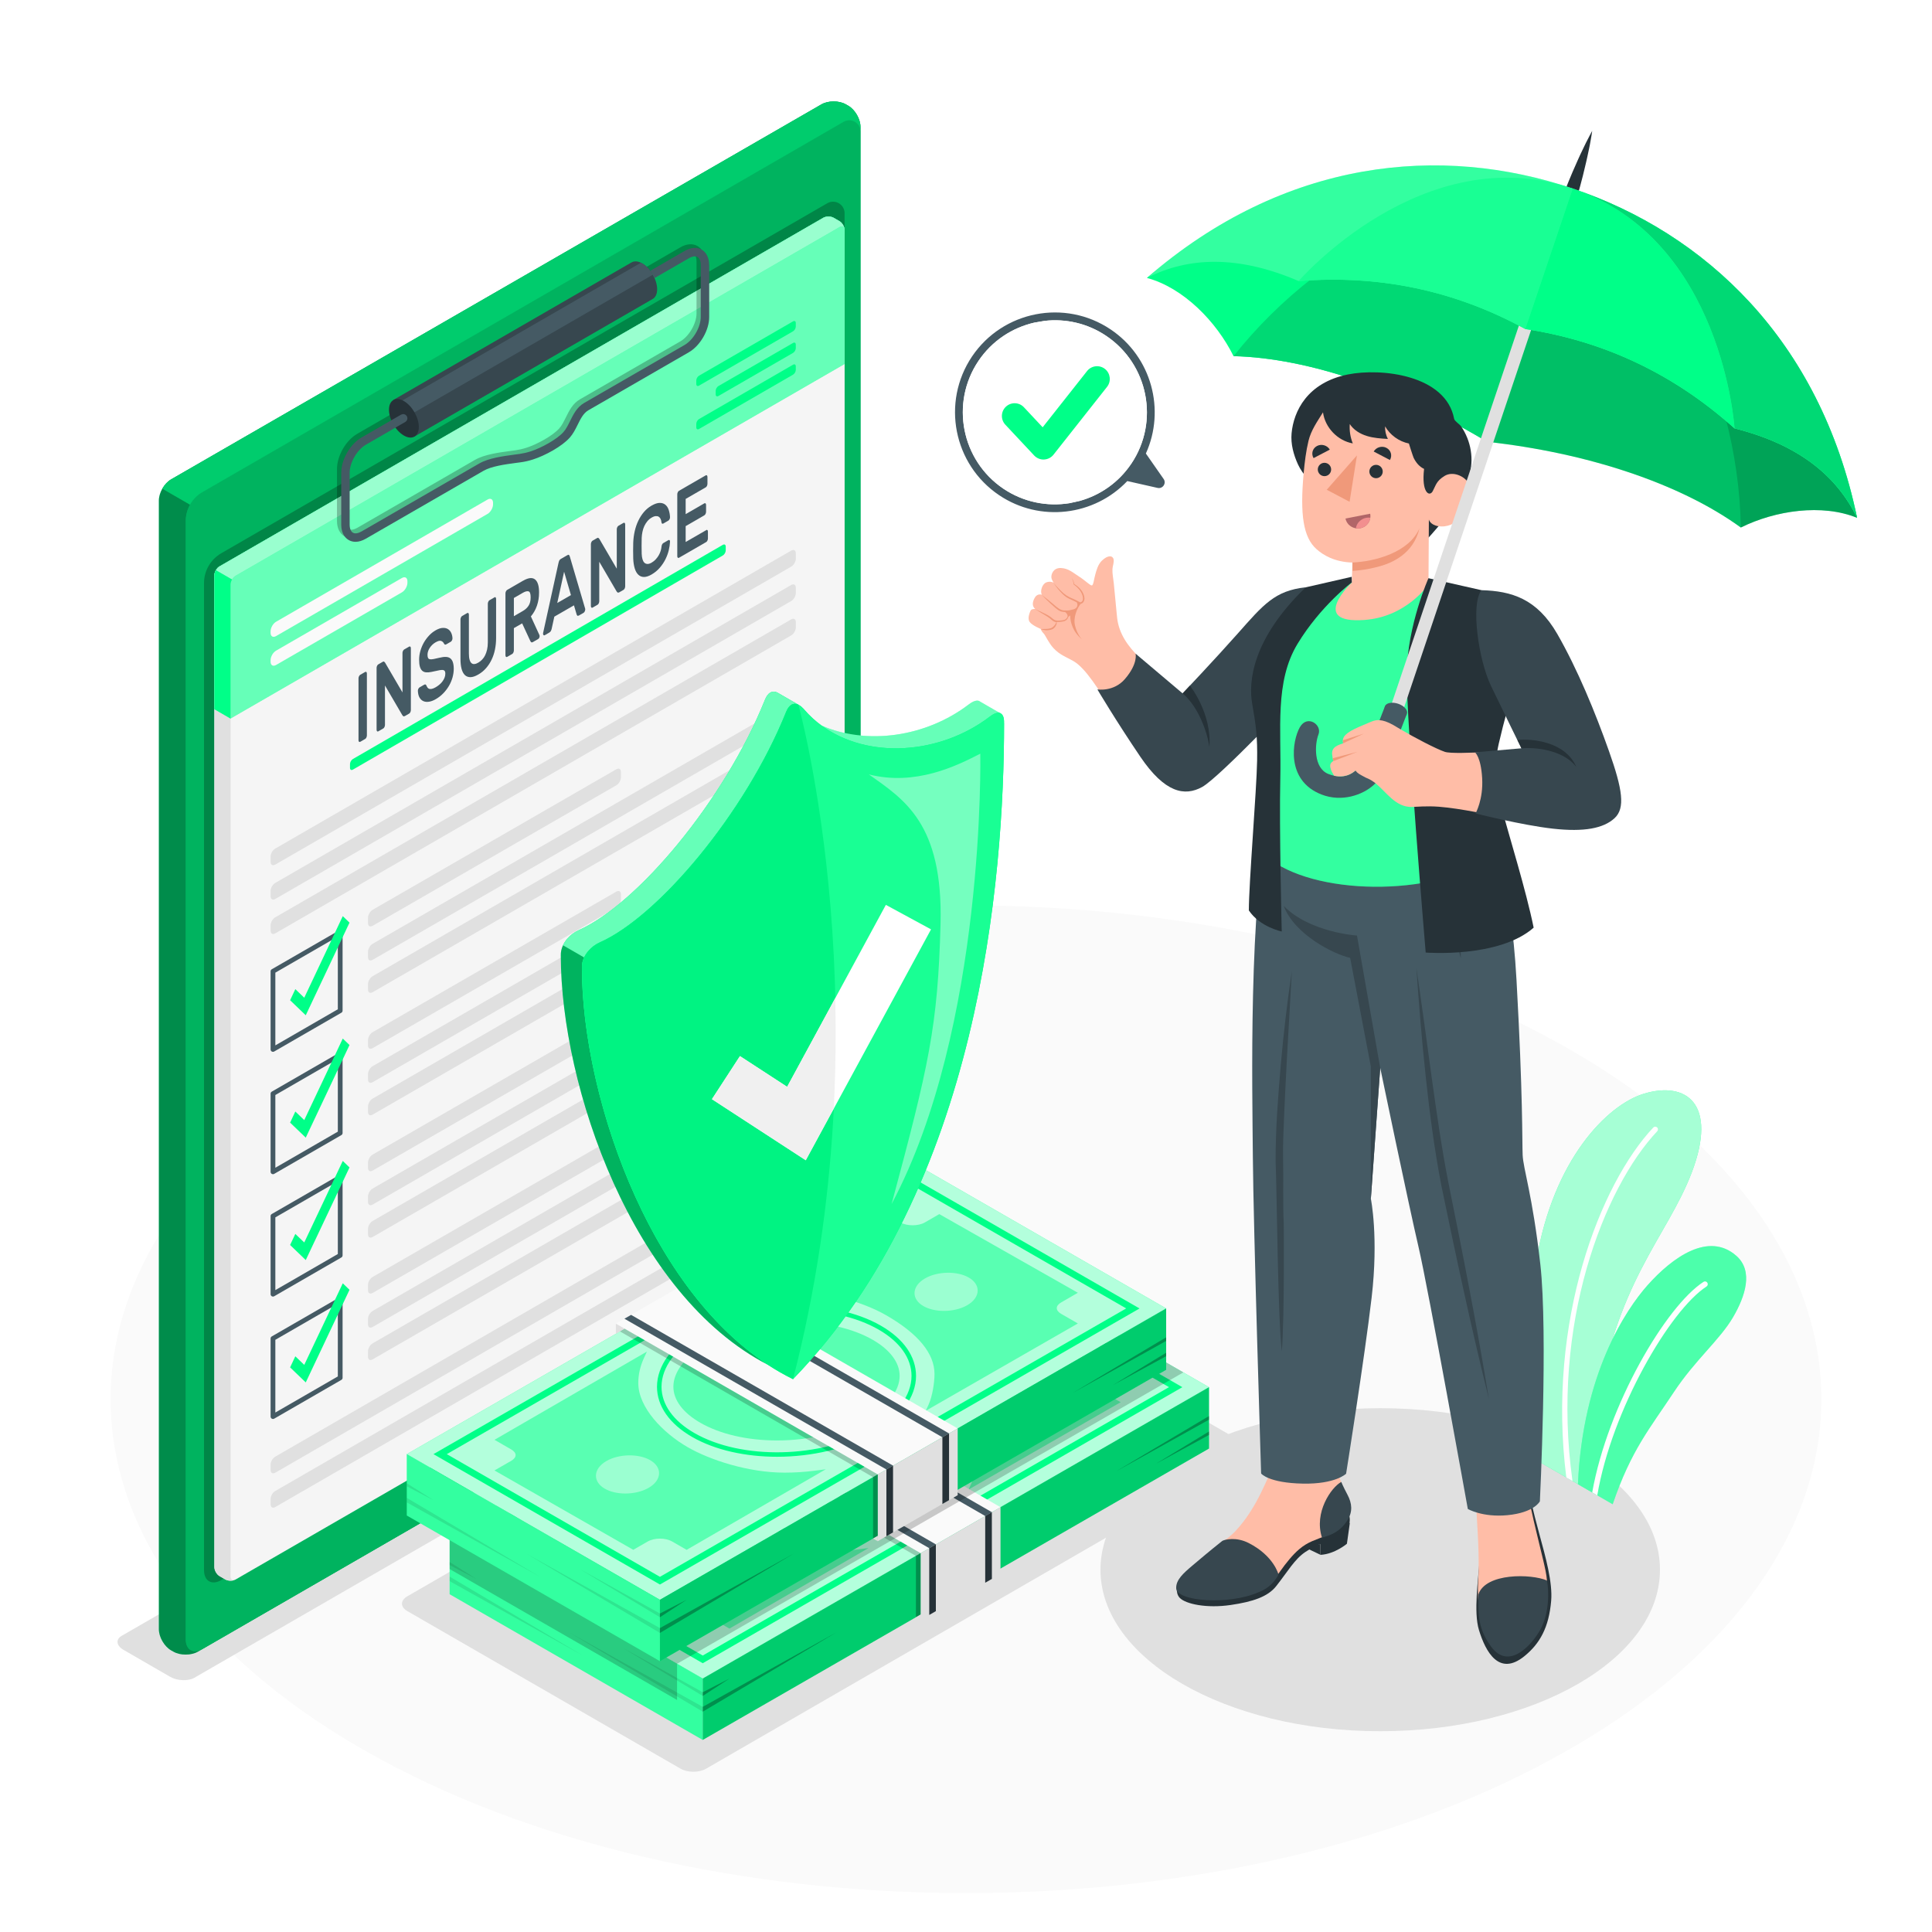 <svg class="animated" id="freepik_stories-insurance" xmlns="http://www.w3.org/2000/svg" viewBox="0 0 500 500" version="1.1" xmlns:xlink="http://www.w3.org/1999/xlink" xmlns:svgjs="http://svgjs.com/svgjs"><style>svg#freepik_stories-insurance:not(.animated) .animable {opacity: 0;}svg#freepik_stories-insurance.animated #freepik--Shield--inject-284 {animation: 1.5s Infinite  linear floating;animation-delay: 0s;}svg#freepik_stories-insurance.animated #freepik--Character--inject-284 {animation: 2.2s 1 forwards linear slideLeft,1.5s Infinite  linear floating;animation-delay: 0s,2.2s;}svg#freepik_stories-insurance.animated #freepik--Speech_Bubble--inject-284 {animation: 1.5s Infinite  linear heartbeat;animation-delay: 0s;}            @keyframes floating {                0% {                    opacity: 1;                    transform: translateY(0px);                }                50% {                    transform: translateY(-10px);                }                100% {                    opacity: 1;                    transform: translateY(0px);                }            }                    @keyframes slideLeft {                0% {                    opacity: 0;                    transform: translateX(-30px);                }                100% {                    opacity: 1;                    transform: translateX(0);                }            }                    @keyframes heartbeat {                0% {                    transform: scale(1);                }                10% {                    transform: scale(1.1);                }                30% {                    transform: scale(1);                }                40% {                    transform: scale(1);                }                50% {                    transform: scale(1.1);                }                60% {                    transform: scale(1);                }                100% {                    transform: scale(1);                }            }        </style><g id="freepik--Floor--inject-284" class="animable" style="transform-origin: 249.995px 362.125px;"><path id="freepik--Floor-2--inject-284" d="M93.46,271.75c-86.45,49.91-86.45,130.84,0,180.75,86.45,49.91,226.62,49.91,313.07,0,86.45-49.91,86.45-130.84,0-180.75-86.45-49.91-226.62-49.91-313.07,0Z" style="fill: rgb(250, 250, 250); transform-origin: 249.995px 362.125px;" class="animable"></path></g><g id="freepik--Shadows--inject-284" class="animable" style="transform-origin: 230.007px 387.699px;"><path id="freepik--Shadow--inject-284" d="M233.63,328.36L50.31,434.2c-1.62,.93-4.44,.82-6.3-.26l-12.05-6.96c-1.87-1.08-2.07-2.71-.45-3.64l183.31-105.84c1.62-.93,4.44-.82,6.3,.26l12.05,6.96c1.87,1.08,2.07,2.71,.45,3.64Z" style="fill: rgb(224, 224, 224); transform-origin: 132.565px 375.85px;" class="animable"></path><ellipse id="freepik--Shadow-2--inject-284" cx="357.2" cy="406.24" rx="72.4" ry="41.8" style="fill: rgb(224, 224, 224); transform-origin: 357.2px 406.24px;" class="animable"></ellipse><path id="freepik--Shadow-3--inject-284" d="M182.73,457.74l139.27-80.44c1.82-1.05,1.82-2.76,0-3.81l-70.74-40.8c-1.82-1.05-4.77-1.05-6.59,0l-139.27,80.44c-1.82,1.05-1.82,2.76,0,3.81l70.74,40.8c1.82,1.05,4.77,1.05,6.59,0Z" style="fill: rgb(224, 224, 224); transform-origin: 213.7px 395.215px;" class="animable"></path></g><g id="freepik--Plants--inject-284" class="animable" style="transform-origin: 423.728px 335.736px;"><g id="freepik--Plants-2--inject-284" class="animable" style="transform-origin: 423.728px 335.736px;"><g id="elf5vhmkftf3g" class="animable" style="transform-origin: 417.918px 334.436px;"><path d="M396.9,377.48l15.96,9.22c-.21-5.7-.71-14.17,.08-19.88,4.82-34.89,18.41-46.4,24.88-63.38,6.81-17.88-1.5-23.64-12.28-20.42-9.62,2.87-23.53,17.1-27.91,43.14-2.91,17.32-2.4,36.14-.73,51.33Z" style="fill: rgb(0, 255, 136); transform-origin: 417.918px 334.436px;" id="elt9ad5im368o" class="animable"></path><g id="elefuk1tsi9xk"><path d="M396.9,377.48l15.96,9.22c-.21-5.7-.71-14.17,.08-19.88,4.82-34.89,18.41-46.4,24.88-63.38,6.81-17.88-1.5-23.64-12.28-20.42-9.62,2.87-23.53,17.1-27.91,43.14-2.91,17.32-2.4,36.14-.73,51.33Z" style="fill: rgb(255, 255, 255); opacity: 0.65; transform-origin: 417.918px 334.436px;" class="animable"></path></g><path d="M405.36,382.37l1.6,.92c-5.71-40.68,8.2-75.96,21.93-90.53,.26-.28,.25-.72-.03-.99-.29-.26-.73-.25-.99,.03-13.72,14.58-27.62,50.1-22.51,90.57Z" style="fill: rgb(255, 255, 255); transform-origin: 416.678px 337.436px;" id="el3psm3uanr5w" class="animable"></path></g><g id="elcefz7i6rxj" class="animable" style="transform-origin: 430.14px 355.89px;"><path d="M408.38,384.11l8.98,5.19h0c4.78-14.06,9.68-19.7,15.77-28.94,5.55-8.42,12-13.63,15.43-19.55,3.04-5.24,5.32-11.82,.81-15.8-7.18-6.34-16.55,.37-23,7.62-5.57,6.27-16.77,22.95-18,51.49Z" style="fill: rgb(0, 255, 136); transform-origin: 430.14px 355.89px;" id="el0nmy7gadvya" class="animable"></path><g id="el1xnh9xuuxy5"><path d="M408.38,384.11l8.98,5.19h0c4.78-14.06,9.68-19.7,15.77-28.94,5.55-8.42,12-13.63,15.43-19.55,3.04-5.24,5.32-11.82,.81-15.8-7.18-6.34-16.55,.37-23,7.62-5.57,6.27-16.77,22.95-18,51.49Z" style="fill: rgb(255, 255, 255); opacity: 0.3; transform-origin: 430.14px 355.89px;" class="animable"></path></g><path d="M412.06,386.24l1.31,.76c3.77-22.24,18.88-47.98,28.27-54.05,.33-.21,.43-.66,.21-.99-.21-.34-.65-.43-.99-.21-9.72,6.3-24.79,31.91-28.8,54.5Z" style="fill: rgb(255, 255, 255); transform-origin: 427.014px 359.315px;" id="elqd04ivr1p2e" class="animable"></path></g></g></g><g id="freepik--Clipboard--inject-284" class="animable" style="transform-origin: 131.905px 227.228px;"><g id="freepik--Clipboard-2--inject-284" class="animable" style="transform-origin: 131.905px 227.228px;"><g id="freepik--Board--inject-284" class="animable" style="transform-origin: 131.905px 227.228px;"><g id="freepik--Window--inject-284" class="animable" style="transform-origin: 131.905px 227.228px;"><path d="M212.59,27.01L44.27,124.07c-1.74,1-3.15,3.44-3.15,5.45V421.66c0,2.01,1.41,4.44,3.15,5.44l.64,.36c1.74,1,4.56,.99,6.3-.01l168.32-97.19c1.74-1,3.15-3.45,3.15-5.45V32.8c0-2.01-1.41-4.44-3.15-5.44l-.64-.36c-1.74-1-4.56-.99-6.3,.01Z" style="fill: rgb(0, 255, 136); transform-origin: 131.9px 227.23px;" id="eloiydnr3nkx" class="animable"></path><g id="eloxaaildmkvp"><path d="M212.59,27.01L44.27,124.07c-1.74,1-3.15,3.44-3.15,5.45V421.66c0,2.01,1.41,4.44,3.15,5.44l.64,.36c1.74,1,4.56,.99,6.3-.01l168.32-97.19c1.74-1,3.15-3.45,3.15-5.45V32.8c0-2.01-1.41-4.44-3.15-5.44l-.64-.36c-1.74-1-4.56-.99-6.3,.01Z" style="opacity: 0.45; transform-origin: 131.9px 227.23px;" class="animable"></path></g><path d="M222.69,325.04c0,2.77-1.94,4.53-4.35,5.91L52.42,426.74c-2.39,1.38-4.35,.27-4.35-2.51V134.86h0c0-3.09,1.65-5.95,4.33-7.5L218.33,31.53c1.93-1.12,4.35,.28,4.35,2.51h0V325.04Z" style="fill: rgb(0, 255, 136); transform-origin: 135.38px 229.234px;" id="elbdpvk5m1ev9" class="animable"></path><g id="eln0rjvqp3y3m"><path d="M222.69,325.04c0,2.77-1.94,4.53-4.35,5.91L52.42,426.74c-2.39,1.38-4.35,.27-4.35-2.51V134.86h0c0-3.09,1.65-5.95,4.33-7.5L218.33,31.53c1.93-1.12,4.35,.28,4.35,2.51h0V325.04Z" style="opacity: 0.3; transform-origin: 135.38px 229.234px;" class="animable"></path></g><path d="M222.69,32.8v1.24c0-2.23-2.42-3.62-4.36-2.51L52.4,127.36c-1.35,.76-2.42,1.87-3.16,3.16-.02,.04-.04,.06-.05,.1l-7.18-4.15c.58-1.01,1.37-1.89,2.27-2.4L212.59,27.01c1.74-1.01,4.57-1.01,6.3-.01l.64,.37c1.74,.99,3.16,3.43,3.16,5.44Z" style="fill: rgb(0, 255, 136); transform-origin: 132.35px 78.436px;" id="elujsyg53ll6r" class="animable"></path><g id="el7fzakq7mhl5"><path d="M222.69,32.8v1.24c0-2.23-2.42-3.62-4.36-2.51L52.4,127.36c-1.35,.76-2.42,1.87-3.16,3.16-.02,.04-.04,.06-.05,.1l-7.18-4.15c.58-1.01,1.37-1.89,2.27-2.4L212.59,27.01c1.74-1.01,4.57-1.01,6.3-.01l.64,.37c1.74,.99,3.16,3.43,3.16,5.44Z" style="opacity: 0.2; transform-origin: 132.35px 78.436px;" class="animable"></path></g></g></g><g id="freepik--Shadow-4--inject-284"><path d="M218.58,312.29c0,2.85-2,4.67-4.48,6.09L57.28,408.92c-2.47,1.43-4.48,.27-4.48-2.59V150.91h0c0-3.19,1.7-6.13,4.46-7.73L214.1,52.6c1.99-1.15,4.48,.29,4.48,2.59V312.29Z" style="opacity: 0.25; transform-origin: 135.69px 230.864px;" class="animable"></path></g><g id="freepik--Form--inject-284" class="animable" style="transform-origin: 137.035px 232.565px;"><g id="freepik--Paper--inject-284" class="animable" style="transform-origin: 137.035px 232.565px;"><path d="M56.82,146.58L213.06,56.37c.74-.43,1.94-.43,2.68,0l1.51,.87c.74,.43,1.34,1.46,1.34,2.32V316.24c0,.85-.6,1.89-1.34,2.32L61,408.76c-.74,.43-1.94,.43-2.67,0l-1.51-.87c-.74-.43-1.34-1.46-1.34-2.32V148.89c0-.85,.6-1.89,1.34-2.32Z" style="fill: rgb(245, 245, 245); transform-origin: 137.035px 232.565px;" id="elgt5upc9kp3o" class="animable"></path><path d="M60.68,408.91c-.15,.06-.32,.1-.49,.13-.08,.01-.18,.02-.26,.03-.27,.02-.55,.01-.81-.03-.18-.03-.34-.07-.49-.13-.1-.04-.21-.09-.3-.14l-1.5-.86c-.74-.43-1.34-1.46-1.34-2.32V148.9c0-.43,.14-.91,.39-1.32l4.18,2.41c-.24,.42-.39,.9-.39,1.32V407.99c0,.73,.43,1.09,1.02,.92Z" style="fill: rgb(224, 224, 224); transform-origin: 58.09px 278.33px;" id="eldb31bbj09y7" class="animable"></path><g id="elghfl3y7s21f" class="animable" style="transform-origin: 137.03px 121.004px;"><g id="elzsouvr0o2xr" class="animable" style="transform-origin: 137.03px 121.004px;"><path d="M217.25,57.24l-1.51-.87c-.74-.43-1.94-.43-2.67,0L56.82,146.58c-.74,.43-1.34,1.46-1.34,2.32v34.63l4.18,2.43L218.58,94.2V59.55c0-.85-.6-1.89-1.34-2.32Z" style="fill: rgb(0, 255, 136); transform-origin: 137.03px 121.004px;" id="el74mknw1axm9" class="animable"></path><g id="el0i36swhg7se"><path d="M217.25,57.24l-1.51-.87c-.74-.43-1.94-.43-2.67,0L56.82,146.58c-.74,.43-1.34,1.46-1.34,2.32v34.63l4.18,2.43L218.58,94.2V59.55c0-.85-.6-1.89-1.34-2.32Z" style="fill: rgb(255, 255, 255); opacity: 0.4; transform-origin: 137.03px 121.004px;" class="animable"></path></g></g><g id="eltq5g1p8zmc" class="animable" style="transform-origin: 137.205px 103.019px;"><path d="M218.53,59.15c-.16-.55-.68-.72-1.29-.37L61,148.99c-.37,.22-.71,.58-.95,1l-4.18-2.41c.24-.42,.58-.79,.95-1L213.07,56.37c.73-.43,1.94-.43,2.67,0l1.51,.87c.63,.37,1.15,1.16,1.29,1.91Z" style="fill: rgb(0, 255, 136); transform-origin: 137.205px 103.019px;" id="elj5blvdkhi6" class="animable"></path><g id="eljzm1n7eax0e"><path d="M218.53,59.15c-.16-.55-.68-.72-1.29-.37L61,148.99c-.37,.22-.71,.58-.95,1l-4.18-2.41c.24-.42,.58-.79,.95-1L213.07,56.37c.73-.43,1.94-.43,2.67,0l1.51,.87c.63,.37,1.15,1.16,1.29,1.91Z" style="fill: rgb(255, 255, 255); opacity: 0.6; transform-origin: 137.205px 103.019px;" class="animable"></path></g></g><path d="M55.48,148.9v34.64l4.18,2.41v-34.65c0-.42,.15-.9,.39-1.32l-4.18-2.41c-.25,.41-.39,.89-.39,1.32Z" style="fill: rgb(0, 255, 136); transform-origin: 57.765px 166.76px;" id="eloens3hxtgpe" class="animable"></path></g></g></g><g id="freepik--Clip_Board--inject-284" class="animable" style="transform-origin: 137.995px 236.63px;"><path d="M91.35,196.42l95.71-55.41c.42-.24,.76-.05,.76,.44v.99c0,.49-.34,1.08-.76,1.32l-95.72,55.41c-.42,.24-.76,.05-.76-.44v-.99c0-.49,.34-1.08,.76-1.32Z" style="fill: rgb(0, 255, 136); transform-origin: 139.2px 170.09px;" id="elffwf1br7o95" class="animable"></path><g id="el6ubmn8q0905" class="animable" style="transform-origin: 150.6px 219.265px;"><path d="M95.24,237.51v1.4c0,.76,.53,1.06,1.19,.69l63.08-36.37c.66-.38,1.19-1.3,1.19-2.06v-1.4c0-.76-.53-1.06-1.19-.69l-63.08,36.38c-.66,.38-1.19,1.3-1.19,2.06Z" style="fill: rgb(224, 224, 224); transform-origin: 127.97px 219.34px;" id="elo0iu3apx06a" class="animable"></path><path d="M95.24,246.32v1.4c0,.76,.53,1.06,1.19,.69l108.34-62.52c.66-.38,1.19-1.3,1.19-2.06v-1.4c0-.76-.53-1.06-1.19-.69l-108.34,62.52c-.66,.38-1.19,1.3-1.19,2.06Z" style="fill: rgb(224, 224, 224); transform-origin: 150.6px 215.075px;" id="elmuxiy2m75ae" class="animable"></path><path d="M95.24,254.7v1.4c0,.76,.53,1.06,1.19,.69l108.34-62.52c.66-.38,1.19-1.3,1.19-2.06v-1.4c0-.76-.53-1.06-1.19-.69l-108.34,62.52c-.66,.38-1.19,1.3-1.19,2.06Z" style="fill: rgb(224, 224, 224); transform-origin: 150.6px 223.455px;" id="elo0krwjf8y4" class="animable"></path></g><g id="elph9hqkz2v9" class="animable" style="transform-origin: 80.24px 254.655px;"><path d="M70.65,272.21c-.11,0-.21-.03-.31-.08-.19-.11-.31-.31-.31-.53v-20.23c0-.22,.12-.42,.31-.53l17.4-10.04c.19-.11,.42-.11,.61,0,.19,.11,.31,.31,.31,.53v20.23c0,.22-.12,.42-.31,.53l-17.39,10.04c-.09,.06-.2,.08-.31,.08Zm.61-20.49v18.82l16.17-9.34v-18.82l-16.17,9.34Z" style="fill: rgb(69, 90, 100); transform-origin: 79.345px 256.464px;" id="el4g8lfbtfvis" class="animable"></path><polygon points="79.13 262.75 75.08 258.86 76.43 255.99 78.74 258.21 88.71 237.1 90.45 238.78 79.13 262.75" style="fill: rgb(0, 255, 136); transform-origin: 82.765px 249.925px;" id="elq59hvxvbvc" class="animable"></polygon></g><g id="elq68gwwsh1g" class="animable" style="transform-origin: 150.6px 250.94px;"><path d="M95.24,269.18v1.4c0,.76,.53,1.06,1.19,.69l63.08-36.37c.66-.38,1.19-1.3,1.19-2.06v-1.4c0-.76-.53-1.06-1.19-.69l-63.08,36.38c-.66,.38-1.19,1.3-1.19,2.06Z" style="fill: rgb(224, 224, 224); transform-origin: 127.97px 251.01px;" id="eljk61lxik9v" class="animable"></path><path d="M95.24,277.99v1.4c0,.76,.53,1.06,1.19,.69l108.34-62.52c.66-.38,1.19-1.3,1.19-2.06v-1.4c0-.76-.53-1.06-1.19-.69l-108.34,62.52c-.66,.38-1.19,1.3-1.19,2.06Z" style="fill: rgb(224, 224, 224); transform-origin: 150.6px 246.745px;" id="elqm1s48hseeb" class="animable"></path><path d="M95.24,286.38v1.4c0,.76,.53,1.06,1.19,.69l108.34-62.52c.66-.38,1.19-1.3,1.19-2.06v-1.4c0-.76-.53-1.06-1.19-.69l-108.34,62.52c-.66,.38-1.19,1.3-1.19,2.06Z" style="fill: rgb(224, 224, 224); transform-origin: 150.6px 255.135px;" id="elwujv571dcwa" class="animable"></path></g><g id="elkc2h8lw63j" class="animable" style="transform-origin: 80.24px 286.33px;"><path d="M70.65,303.88c-.11,0-.21-.03-.31-.08-.19-.11-.31-.31-.31-.53v-20.23c0-.22,.12-.42,.31-.53l17.4-10.04c.19-.11,.42-.11,.61,0,.19,.11,.31,.31,.31,.53v20.23c0,.22-.12,.42-.31,.53l-17.39,10.04c-.09,.06-.2,.08-.31,.08Zm.61-20.49v18.82l16.17-9.34v-18.82l-16.17,9.34Z" style="fill: rgb(69, 90, 100); transform-origin: 79.345px 288.134px;" id="eljae3ssm56e7" class="animable"></path><polygon points="79.13 294.42 75.08 290.53 76.43 287.66 78.74 289.88 88.71 268.78 90.45 270.45 79.13 294.42" style="fill: rgb(0, 255, 136); transform-origin: 82.765px 281.6px;" id="el83tmbgf9i5h" class="animable"></polygon></g><g id="ele2rfbprxu44" class="animable" style="transform-origin: 150.6px 282.61px;"><path d="M95.24,300.86v1.4c0,.76,.53,1.06,1.19,.69l63.08-36.37c.66-.38,1.19-1.3,1.19-2.06v-1.4c0-.76-.53-1.06-1.19-.69l-63.08,36.38c-.66,.38-1.19,1.3-1.19,2.06Z" style="fill: rgb(224, 224, 224); transform-origin: 127.97px 282.69px;" id="el3dmzgg45va3" class="animable"></path><path d="M95.24,309.66v1.4c0,.76,.53,1.06,1.19,.69l108.34-62.52c.66-.38,1.19-1.3,1.19-2.06v-1.4c0-.76-.53-1.06-1.19-.69l-108.34,62.52c-.66,.38-1.19,1.3-1.19,2.06Z" style="fill: rgb(224, 224, 224); transform-origin: 150.6px 278.415px;" id="el0l2ba89d3djf" class="animable"></path><path d="M95.24,318.05v1.4c0,.76,.53,1.06,1.19,.69l108.34-62.52c.66-.38,1.19-1.3,1.19-2.06v-1.4c0-.76-.53-1.06-1.19-.69l-108.34,62.52c-.66,.38-1.19,1.3-1.19,2.06Z" style="fill: rgb(224, 224, 224); transform-origin: 150.6px 286.805px;" id="elllwdky5q7zj" class="animable"></path></g><g id="el3cwdtw8fbj3" class="animable" style="transform-origin: 80.24px 318px;"><path d="M70.65,335.55c-.11,0-.21-.03-.31-.08-.19-.11-.31-.31-.31-.53v-20.23c0-.22,.12-.42,.31-.53l17.4-10.04c.19-.11,.42-.11,.61,0,.19,.11,.31,.31,.31,.53v20.23c0,.22-.12,.42-.31,.53l-17.39,10.04c-.09,.05-.2,.08-.31,.08Zm.61-20.49v18.82l16.17-9.34v-18.82l-16.17,9.34Z" style="fill: rgb(69, 90, 100); transform-origin: 79.345px 319.804px;" id="el9p7ilue023o" class="animable"></path><polygon points="79.13 326.1 75.08 322.2 76.43 319.34 78.74 321.55 88.71 300.45 90.45 302.13 79.13 326.1" style="fill: rgb(0, 255, 136); transform-origin: 82.765px 313.275px;" id="el71sb1j7fe25" class="animable"></polygon></g><g id="el2afn6dguxgr" class="animable" style="transform-origin: 150.6px 314.285px;"><path d="M95.24,332.53v1.4c0,.76,.53,1.06,1.19,.69l63.08-36.37c.66-.38,1.19-1.3,1.19-2.06v-1.4c0-.76-.53-1.06-1.19-.69l-63.08,36.38c-.66,.38-1.19,1.3-1.19,2.06Z" style="fill: rgb(224, 224, 224); transform-origin: 127.97px 314.36px;" id="elgk45ml2mnwc" class="animable"></path><path d="M95.24,341.34v1.4c0,.76,.53,1.06,1.19,.69l108.34-62.52c.66-.38,1.19-1.3,1.19-2.06v-1.4c0-.76-.53-1.06-1.19-.69l-108.34,62.52c-.66,.38-1.19,1.3-1.19,2.06Z" style="fill: rgb(224, 224, 224); transform-origin: 150.6px 310.095px;" id="el18k37tdvh9v" class="animable"></path><path d="M95.24,349.72v1.4c0,.76,.53,1.06,1.19,.69l108.34-62.52c.66-.38,1.19-1.3,1.19-2.06v-1.4c0-.76-.53-1.06-1.19-.69l-108.34,62.52c-.66,.38-1.19,1.3-1.19,2.06Z" style="fill: rgb(224, 224, 224); transform-origin: 150.6px 318.475px;" id="ellm783hdnnkd" class="animable"></path></g><g id="elhwp7yob7qtn" class="animable" style="transform-origin: 80.24px 349.675px;"><path d="M70.65,367.23c-.11,0-.21-.03-.31-.08-.19-.11-.31-.31-.31-.53v-20.23c0-.22,.12-.42,.31-.53l17.4-10.04c.19-.11,.42-.11,.61,0,.19,.11,.31,.31,.31,.53v20.23c0,.22-.12,.42-.31,.53l-17.39,10.04c-.09,.06-.2,.08-.31,.08Zm.61-20.49v18.82l16.17-9.34v-18.82l-16.17,9.34Z" style="fill: rgb(69, 90, 100); transform-origin: 79.345px 351.484px;" id="el5cd65061fnk" class="animable"></path><polygon points="79.13 357.77 75.08 353.88 76.43 351.01 78.74 353.23 88.71 332.12 90.45 333.8 79.13 357.77" style="fill: rgb(0, 255, 136); transform-origin: 82.765px 344.945px;" id="el4815vt3zvvh" class="animable"></polygon></g><g id="el5ym047otvyt" class="animable" style="transform-origin: 137.995px 192.025px;"><path d="M70.04,221.67v1.4c0,.76,.53,1.06,1.19,.69l133.54-77.12c.66-.38,1.19-1.3,1.19-2.06v-1.4c0-.76-.53-1.06-1.19-.69L71.22,219.62c-.66,.38-1.19,1.3-1.19,2.06Z" style="fill: rgb(224, 224, 224); transform-origin: 137.995px 183.125px;" id="elyc59nrxz2o" class="animable"></path><path d="M70.04,230.57v1.4c0,.76,.53,1.06,1.19,.69l133.54-77.12c.66-.38,1.19-1.3,1.19-2.06v-1.4c0-.76-.53-1.06-1.19-.69L71.22,228.51c-.66,.38-1.19,1.3-1.19,2.06Z" style="fill: rgb(224, 224, 224); transform-origin: 137.995px 192.025px;" id="el3l2d7q9otju" class="animable"></path><path d="M70.04,239.47v1.4c0,.76,.53,1.06,1.19,.69l133.54-77.12c.66-.38,1.19-1.3,1.19-2.06v-1.4c0-.76-.53-1.06-1.19-.69L71.22,237.41c-.66,.38-1.19,1.3-1.19,2.06Z" style="fill: rgb(224, 224, 224); transform-origin: 137.995px 200.925px;" id="elukfysg3559p" class="animable"></path></g><g id="el4wdfdx6kky" class="animable" style="transform-origin: 137.995px 344.95px;"><path d="M70.04,379.05v1.4c0,.76,.53,1.06,1.19,.69l133.54-77.12c.66-.38,1.19-1.3,1.19-2.06v-1.4c0-.76-.53-1.06-1.19-.69l-133.55,77.12c-.66,.38-1.19,1.3-1.19,2.06Z" style="fill: rgb(224, 224, 224); transform-origin: 137.995px 340.505px;" id="ele0g5aa5sfxr" class="animable"></path><path d="M70.04,387.94v1.4c0,.76,.53,1.06,1.19,.69l133.54-77.12c.66-.38,1.19-1.3,1.19-2.06v-1.4c0-.76-.53-1.06-1.19-.69l-133.55,77.12c-.66,.38-1.19,1.3-1.19,2.06Z" style="fill: rgb(224, 224, 224); transform-origin: 137.995px 349.395px;" id="el811tlvf79lu" class="animable"></path></g><g id="el3e10toifylh" class="animable" style="transform-origin: 137.99px 127.68px;"><path d="M71.46,160.9l54.71-31.61c.79-.46,1.43-.09,1.43,.82v.42c0,.91-.64,2.02-1.43,2.47l-54.71,31.61c-.79,.46-1.43,.09-1.43-.82v-.42c0-.91,.64-2.02,1.43-2.47Z" style="fill: rgb(250, 250, 250); transform-origin: 98.815px 146.95px;" id="elutchk4sqhdf" class="animable"></path><path d="M71.46,168.38l32.55-18.79c.79-.46,1.43-.09,1.43,.82v.42c0,.91-.64,2.02-1.43,2.47l-32.55,18.79c-.79,.46-1.43,.09-1.43-.82v-.42c0-.91,.64-2.02,1.43-2.47Z" style="fill: rgb(250, 250, 250); transform-origin: 87.735px 160.84px;" id="el3f2i9kjkm2k" class="animable"></path><g id="elitmmd3kew8a" class="animable" style="transform-origin: 193.075px 97.095px;"><path d="M180.91,97.23l24.33-14.06c.39-.23,.71-.04,.71,.41v.93c0,.45-.32,1.01-.71,1.23l-24.33,14.06c-.39,.23-.71,.04-.71-.41v-.93c0-.45,.32-1.01,.71-1.23Z" style="fill: rgb(0, 255, 136); transform-origin: 193.075px 91.485px;" id="ellfvoheofsy" class="animable"></path><path d="M180.91,108.45l24.33-14.06c.39-.23,.71-.04,.71,.41v.93c0,.45-.32,1.01-.71,1.23l-24.33,14.06c-.39,.23-.71,.04-.71-.41v-.93c0-.45,.32-1.01,.71-1.23Z" style="fill: rgb(0, 255, 136); transform-origin: 193.075px 102.705px;" id="elw3w6ebxif" class="animable"></path><path d="M185.93,99.91l19.31-11.15c.39-.23,.71-.04,.71,.41v.93c0,.45-.32,1.01-.71,1.23l-19.31,11.15c-.39,.23-.71,.04-.71-.41v-.93c0-.45,.32-1.01,.71-1.23Z" style="fill: rgb(0, 255, 136); transform-origin: 195.585px 95.62px;" id="elubgmcroh1zo" class="animable"></path></g></g><path d="M93.21,191.98c-.12,.07-.22,.06-.3-.02-.09-.08-.13-.21-.13-.4v-16c0-.18,.04-.36,.13-.54,.09-.18,.19-.31,.3-.37l1.3-.75c.12-.07,.22-.06,.31,.02,.09,.08,.13,.21,.13,.4v16c0,.18-.04,.36-.13,.55-.09,.18-.19,.31-.31,.37l-1.3,.75Z" style="fill: rgb(69, 90, 100); transform-origin: 93.865px 182.94px;" id="elb3sfojwsg1k" class="animable"></path><path d="M104.76,185.31c-.18,.11-.32,.11-.42,.02-.1-.09-.17-.17-.21-.23l-4.5-7.7v10.2c0,.18-.04,.36-.13,.55-.08,.18-.19,.31-.3,.37l-1.3,.75c-.12,.07-.22,.06-.31-.02-.08-.08-.13-.21-.13-.4v-16c0-.18,.04-.36,.13-.54,.09-.18,.19-.31,.31-.37l1.13-.65c.18-.11,.32-.11,.42-.02,.1,.09,.17,.17,.21,.23l4.5,7.7v-10.2c0-.18,.04-.36,.13-.54,.09-.18,.19-.31,.3-.37l1.3-.75c.12-.07,.22-.06,.31,.02,.09,.08,.13,.21,.13,.4v16c0,.18-.04,.36-.13,.55-.09,.18-.19,.31-.31,.37l-1.13,.65Z" style="fill: rgb(69, 90, 100); transform-origin: 101.895px 178.305px;" id="elrciuz74a7e" class="animable"></path><path d="M112.69,163.15c.72-.41,1.35-.63,1.9-.65,.55-.02,1,.09,1.37,.33,.37,.24,.64,.57,.83,.99,.19,.43,.29,.88,.31,1.34,.01,.19-.03,.38-.12,.55-.09,.18-.2,.3-.31,.37l-1.13,.65c-.18,.11-.32,.13-.41,.08-.09-.05-.17-.15-.25-.29-.16-.32-.41-.54-.73-.65-.33-.12-.81,.01-1.45,.38-.28,.16-.54,.36-.8,.6-.25,.24-.47,.49-.66,.78-.19,.28-.34,.58-.44,.89-.11,.31-.16,.62-.16,.94,0,.38,.05,.66,.15,.84,.1,.18,.27,.29,.52,.32,.24,.03,.56,.01,.96-.07,.4-.08,.89-.19,1.48-.33,.64-.16,1.2-.23,1.66-.21,.47,.02,.85,.15,1.14,.38s.52,.57,.66,1.02c.14,.44,.22,1.01,.22,1.68,0,.74-.11,1.49-.32,2.25-.22,.76-.52,1.48-.92,2.16-.4,.68-.89,1.33-1.46,1.92-.58,.6-1.23,1.11-1.95,1.52-.6,.35-1.17,.57-1.72,.66-.55,.09-1.03,.05-1.46-.13-.42-.18-.76-.49-1.02-.93-.26-.44-.4-1.02-.43-1.73-.01-.19,.03-.38,.12-.55,.09-.18,.2-.3,.32-.37l1.12-.65c.18-.11,.32-.14,.42-.09,.1,.04,.18,.14,.24,.31,.07,.17,.17,.33,.27,.49,.11,.15,.25,.26,.43,.32,.18,.06,.41,.06,.68,.01,.27-.05,.61-.19,1.02-.43,.32-.19,.63-.4,.93-.65,.3-.25,.56-.52,.79-.83,.23-.3,.41-.62,.55-.96,.14-.34,.21-.69,.21-1.07s-.08-.62-.22-.76c-.15-.14-.38-.21-.68-.2-.31,.01-.68,.07-1.13,.18-.45,.11-.97,.22-1.56,.33-.54,.11-1,.15-1.41,.11-.4-.04-.73-.18-1-.43-.26-.24-.46-.6-.59-1.06-.13-.46-.19-1.06-.19-1.81s.11-1.49,.32-2.24c.22-.75,.51-1.46,.88-2.12,.38-.66,.82-1.27,1.34-1.83,.52-.56,1.08-1.01,1.68-1.35Z" style="fill: rgb(69, 90, 100); transform-origin: 112.789px 172.072px;" id="elw09jsa7mx2c" class="animable"></path><path d="M127.95,154.58c.12-.07,.22-.06,.31,.02,.08,.08,.13,.21,.13,.4v10.15c0,1.02-.1,2-.29,2.94-.19,.94-.48,1.81-.87,2.63-.39,.82-.87,1.55-1.45,2.21-.58,.66-1.25,1.21-2.01,1.64-.77,.45-1.45,.67-2.02,.68-.57,0-1.05-.17-1.44-.54-.38-.37-.67-.92-.86-1.63-.19-.72-.28-1.59-.28-2.61v-10.15c0-.18,.04-.36,.13-.54,.08-.18,.19-.31,.31-.37l1.3-.75c.12-.07,.22-.06,.31,.02,.08,.08,.13,.21,.13,.4v10.03c0,.68,.06,1.22,.18,1.63,.12,.41,.28,.71,.5,.89,.22,.18,.47,.26,.77,.22,.3-.03,.63-.15,.98-.36,.35-.2,.68-.46,.99-.78,.31-.32,.57-.69,.78-1.12,.21-.43,.38-.92,.51-1.47,.12-.55,.19-1.16,.19-1.84v-10.03c0-.18,.04-.36,.13-.54,.08-.18,.19-.31,.3-.37l1.29-.74Z" style="fill: rgb(69, 90, 100); transform-origin: 123.78px 164.892px;" id="elrbxe0gdzkt" class="animable"></path><path d="M135.4,150.28c1.34-.77,2.36-.88,3.06-.33,.7,.56,1.05,1.68,1.05,3.38,0,1.21-.18,2.34-.54,3.39-.36,1.06-.89,1.99-1.58,2.81l2.22,4.84c.03,.08,.05,.16,.05,.24,0,.15-.04,.3-.1,.44-.07,.15-.15,.25-.25,.31l-1.37,.79c-.21,.12-.37,.14-.48,.04-.1-.1-.17-.2-.22-.31l-2.11-4.55-2.14,1.23v5.77c0,.18-.04,.36-.13,.55-.08,.18-.19,.31-.31,.37l-1.3,.75c-.12,.07-.22,.06-.31-.02-.08-.08-.13-.21-.13-.4v-16c0-.18,.04-.36,.13-.54,.09-.18,.19-.31,.31-.37l4.15-2.4Zm-2.41,9.19l2.33-1.35c.61-.35,1.1-.8,1.46-1.34,.37-.54,.55-1.27,.55-2.2s-.18-1.44-.55-1.54c-.36-.1-.85,.02-1.46,.37l-2.33,1.35v4.71Z" style="fill: rgb(69, 90, 100); transform-origin: 135.235px 159.827px;" id="elenxljw3ae1" class="animable"></path><path d="M146.88,143.65c.17-.1,.3-.1,.39-.01,.09,.09,.16,.26,.23,.5l3.94,13.38s.02,.1,.02,.16c0,.18-.04,.36-.13,.55-.09,.18-.19,.31-.31,.37l-1.16,.67c-.21,.12-.36,.14-.45,.05-.09-.09-.14-.19-.18-.31l-.69-2.35-5.08,2.93-.69,3.15c-.03,.15-.09,.32-.18,.51-.09,.19-.24,.35-.45,.47l-1.16,.67c-.12,.07-.22,.06-.31-.02-.09-.08-.13-.21-.13-.4,0-.07,0-.13,.02-.18l3.94-17.93c.06-.32,.14-.57,.22-.76,.09-.19,.22-.33,.39-.43l1.77-1.02Zm.88,10.36l-1.77-6.04-1.77,8.08,3.54-2.04Z" style="fill: rgb(69, 90, 100); transform-origin: 146px 154.005px;" id="elr1ajkmhek1j" class="animable"></path><path d="M160.22,153.29c-.18,.11-.32,.11-.42,.02-.1-.09-.17-.17-.21-.23l-4.5-7.7v10.2c0,.18-.04,.36-.13,.55-.08,.18-.19,.31-.3,.37l-1.3,.75c-.12,.07-.22,.06-.31-.02-.08-.08-.13-.21-.13-.4v-16c0-.18,.04-.36,.13-.54,.09-.18,.19-.31,.31-.37l1.13-.65c.18-.11,.32-.11,.42-.02,.1,.09,.17,.17,.21,.23l4.5,7.7v-10.2c0-.18,.04-.36,.13-.54,.09-.18,.19-.31,.31-.37l1.3-.75c.12-.07,.22-.06,.31,.02s.13,.21,.13,.4v16c0,.18-.04,.36-.13,.55s-.19,.31-.31,.37l-1.13,.65Z" style="fill: rgb(69, 90, 100); transform-origin: 157.36px 146.285px;" id="el3fga6wa2q18" class="animable"></path><path d="M171.2,141.45c.02-.23,.08-.42,.17-.58,.09-.16,.19-.27,.3-.33l1.3-.75c.12-.07,.22-.07,.31,0,.09,.07,.13,.21,.12,.41-.03,.7-.14,1.44-.33,2.22-.19,.79-.48,1.56-.86,2.33-.39,.77-.87,1.5-1.46,2.18-.59,.69-1.3,1.27-2.14,1.76-.74,.43-1.39,.63-1.96,.63-.57-.01-1.05-.2-1.45-.58-.4-.37-.71-.92-.93-1.63-.22-.72-.35-1.56-.39-2.52-.02-.61-.03-1.3-.03-2.06s.01-1.46,.03-2.1c.04-1.02,.17-2.01,.39-2.98,.22-.97,.53-1.87,.93-2.7,.4-.83,.88-1.58,1.45-2.25,.57-.67,1.22-1.21,1.96-1.64,.84-.48,1.55-.72,2.14-.71,.59,0,1.08,.17,1.46,.49,.39,.32,.67,.77,.86,1.35,.19,.58,.3,1.19,.33,1.83,.01,.19-.03,.38-.12,.55-.09,.18-.2,.3-.31,.37l-1.3,.75c-.11,.06-.21,.07-.31,.02-.1-.05-.15-.18-.18-.38-.03-.31-.11-.59-.22-.84-.12-.25-.28-.43-.48-.56-.2-.13-.46-.18-.77-.16-.31,.02-.68,.15-1.09,.4-.42,.24-.78,.55-1.09,.93-.31,.38-.57,.79-.78,1.24s-.37,.94-.48,1.47c-.11,.53-.18,1.05-.2,1.58-.02,.64-.03,1.34-.03,2.1s.01,1.45,.03,2.06c.02,.52,.09,.97,.2,1.36,.11,.39,.27,.69,.48,.9,.21,.21,.47,.32,.78,.34,.31,.02,.68-.09,1.09-.33,.42-.24,.78-.53,1.09-.87,.31-.34,.57-.69,.78-1.06,.21-.37,.37-.74,.49-1.13,.12-.38,.19-.75,.22-1.1Z" style="fill: rgb(69, 90, 100); transform-origin: 168.626px 139.735px;" id="el5unwq0ifpua" class="animable"></path><path d="M182.78,137.17c.12-.07,.22-.06,.3,.02,.09,.08,.13,.21,.13,.4v1.76c0,.18-.04,.36-.13,.55-.08,.18-.19,.31-.3,.37l-7.06,4.08c-.12,.07-.22,.06-.31-.02-.09-.08-.13-.21-.13-.4v-16c0-.18,.04-.36,.13-.54,.09-.18,.19-.31,.31-.37l6.93-4c.12-.07,.22-.06,.31,.02,.08,.08,.13,.21,.13,.4v1.76c0,.18-.04,.36-.13,.55-.09,.18-.19,.31-.31,.37l-5.2,3v3.94l4.84-2.8c.12-.07,.22-.06,.31,.02,.09,.08,.13,.21,.13,.4v1.76c0,.18-.04,.36-.13,.54-.08,.18-.19,.31-.31,.38l-4.84,2.8v4.11l5.32-3.07Z" style="fill: rgb(69, 90, 100); transform-origin: 179.245px 133.685px;" id="el0i8ub53t3b0c" class="animable"></path></g><g id="freepik--Clip--inject-284" class="animable" style="transform-origin: 135.375px 101.715px;"><g id="freepik--Shadow-5--inject-284"><g style="opacity: 0.25; transform-origin: 134.825px 101.235px;" class="animable"><path d="M182.44,67.66v13.43c0,3.4-2.32,7.42-5.27,9.12l-26,15.01c-1.29,.74-2.02,2.22-2.79,3.78-.57,1.15-1.16,2.32-2.01,3.28-2.02,2.29-6.42,4.68-9.53,5.67-1.05,.34-2.09,.58-3.12,.72-.39,.07-.83,.12-1.28,.17-2.84,.38-6.37,.86-8.44,2.06l-30.43,17.56c-.92,.53-1.82,.8-2.65,.8-.64,0-1.24-.15-1.78-.46-1.24-.72-1.93-2.15-1.93-4v-13.43c0-3.4,2.31-7.42,5.27-9.12l10.22-5.9s.09-.04,.14-.05c.49-.22,1.07-.02,1.35,.46,.27,.47,.14,1.08-.28,1.39-.03,.04-.08,.08-.12,.1l-10.22,5.9c-2.26,1.31-4.18,4.62-4.18,7.23v13.43c0,1.04,.31,1.8,.84,2.11,.53,.32,1.35,.19,2.25-.33l30.43-17.57c2.44-1.41,6.22-1.92,9.24-2.32,.45-.05,.87-.12,1.27-.17,.89-.13,1.83-.34,2.77-.64,2.76-.87,6.86-3.11,8.55-5.03,.67-.74,1.16-1.76,1.69-2.81,.88-1.79,1.8-3.63,3.65-4.7l26-15.01c2.26-1.31,4.18-4.62,4.18-7.23v-13.43c0-1.03-.31-1.8-.84-2.1-.53-.32-1.36-.19-2.25,.33l-8.86,5.11c-.29-.67-.68-1.31-1.11-1.88l8.88-5.13c1.6-.94,3.18-1.05,4.43-.34,1.24,.72,1.93,2.15,1.93,4Z" id="eljlc44wv0xia" class="animable" style="transform-origin: 134.825px 101.235px;"></path></g></g><g id="freepik--Clip-2--inject-284" class="animable" style="transform-origin: 135.925px 102.185px;"><g id="elwoxatj23bw" class="animable" style="transform-origin: 135.37px 90.446px;"><path d="M163.47,67.91h0c.7-.41,1.67-.36,2.74,.26,2.13,1.23,3.86,4.23,3.86,6.69,0,1.24-.44,2.11-1.15,2.51h0l-61.69,35.62-5.46-9.47,61.69-35.62Z" style="fill: rgb(55, 71, 79); transform-origin: 135.92px 90.317px;" id="elxn1nbuy07dh" class="animable"></path><path d="M104.53,108.29l64.43-37.2c-.7-1.22-1.67-2.29-2.74-2.91-.13-.07-.25-.11-.37-.17l-63.43,36.62,2.11,3.66Z" style="fill: rgb(69, 90, 100); transform-origin: 135.69px 88.15px;" id="elngix6yiiz4s" class="animable"></path><path d="M104.53,103.8c-2.13-1.23-3.86-.23-3.86,2.23s1.73,5.46,3.86,6.69c2.13,1.23,3.86,.23,3.86-2.23,0-2.46-1.73-5.46-3.86-6.69Z" style="fill: rgb(38, 50, 56); transform-origin: 104.53px 108.26px;" id="elxlddpbndk7" class="animable"></path></g><path d="M183.54,68.62v13.43c0,3.4-2.32,7.42-5.27,9.12l-26,15.01c-1.29,.74-2.02,2.22-2.79,3.78-.57,1.15-1.16,2.32-2.01,3.28-2.02,2.29-6.42,4.68-9.53,5.67-1.05,.34-2.09,.58-3.12,.72-.39,.07-.83,.12-1.28,.17-2.84,.38-6.37,.86-8.44,2.06l-30.43,17.56c-.92,.53-1.82,.8-2.65,.8-.64,0-1.24-.15-1.78-.46-1.24-.72-1.93-2.15-1.93-4v-13.43c0-3.4,2.31-7.42,5.27-9.12l10.22-5.9s.09-.04,.14-.05c.49-.22,1.07-.02,1.35,.46,.27,.47,.14,1.08-.28,1.38-.03,.04-.08,.08-.12,.1l-10.22,5.9c-2.26,1.31-4.18,4.62-4.18,7.23v13.43c0,1.04,.31,1.8,.84,2.1,.53,.32,1.35,.19,2.25-.33l30.43-17.57c2.44-1.41,6.22-1.92,9.24-2.32,.45-.05,.87-.12,1.26-.17,.89-.13,1.83-.34,2.77-.64,2.76-.87,6.86-3.11,8.55-5.03,.67-.74,1.16-1.76,1.69-2.81,.88-1.79,1.8-3.63,3.65-4.7l26-15.01c2.26-1.31,4.18-4.62,4.18-7.23v-13.43c0-1.03-.31-1.8-.84-2.1-.53-.32-1.36-.19-2.25,.33l-8.86,5.11c-.29-.67-.68-1.31-1.11-1.88l8.88-5.13c1.6-.94,3.18-1.05,4.43-.34,1.24,.72,1.93,2.15,1.93,4Z" style="fill: rgb(69, 90, 100); transform-origin: 135.925px 102.185px;" id="elyck3gjhv65k" class="animable"></path></g></g></g></g><g id="freepik--Banknotes--inject-284" class="animable" style="transform-origin: 209.085px 375.605px;"><g id="freepik--Money--inject-284" class="animable" style="transform-origin: 209.085px 375.605px;"><g id="freepik--Money-2--inject-284" class="animable" style="transform-origin: 214.63px 385.795px;"><g id="elwinv6thf9p" class="animable" style="transform-origin: 214.63px 385.795px;"><g id="elo1342e5dbwq" class="animable" style="transform-origin: 214.63px 385.795px;"><g id="el56wwas21ac" class="animable" style="transform-origin: 214.63px 377.855px;"><polygon points="116.37 396.71 247.38 321.3 312.89 359 181.87 434.41 116.37 396.71" style="fill: rgb(0, 255, 136); transform-origin: 214.63px 377.855px;" id="elf6rwm2xwd1f" class="animable"></polygon><g id="elc9hj5q1zcrs"><polygon points="116.37 396.71 247.38 321.3 312.89 359 181.87 434.41 116.37 396.71" style="fill: rgb(255, 255, 255); opacity: 0.7; transform-origin: 214.63px 377.855px;" class="animable"></polygon></g><path d="M247.38,325.26l-124.12,71.44,58.61,33.74,124.12-71.44-58.61-33.74Zm-65.51,103.19l-55.16-31.75,120.67-69.46,55.16,31.75-120.67,69.46Z" style="fill: rgb(0, 255, 136); transform-origin: 214.625px 377.85px;" id="elqo66m5p9d3b" class="animable"></path><g id="elcqtxtp4uyy5" class="animable" style="transform-origin: 214.63px 377.856px;"><path d="M190.2,392.25c-5.86-3.37-9.09-7.99-9.09-12.99,0-5.46,3.94-10.86,10.82-14.81,13.47-7.75,34.61-8.2,47.13-.99,5.86,3.37,9.09,7.99,9.09,12.99,0,5.46-3.94,10.86-10.82,14.81h0c-7.06,4.06-16.22,6.12-25.15,6.12-8.11,0-16.02-1.7-21.98-5.13Zm2.31-26.79c-6.5,3.74-10.23,8.77-10.23,13.8,0,4.57,3.02,8.82,8.51,11.98,12.19,7.02,32.81,6.57,45.96-.99h0c6.5-3.74,10.23-8.77,10.23-13.8,0-4.57-3.02-8.82-8.51-11.98-5.8-3.34-13.5-4.99-21.39-4.99-8.71,0-17.67,2.01-24.56,5.98Z" style="fill: rgb(0, 255, 136); transform-origin: 214.63px 377.856px;" id="eljztaurki4f" class="animable"></path><g id="elh2rzruusrz4"><g style="opacity: 0.5; transform-origin: 214.63px 377.855px;" class="animable"><path d="M192.32,388.59c-4.5-2.59-6.97-5.9-6.97-9.33,0-3.9,3.17-7.97,8.7-11.15,6.15-3.54,14.54-5.57,23.03-5.57,7.68,0,14.73,1.63,19.86,4.58,4.5,2.59,6.97,5.9,6.97,9.33,0,3.9-3.17,7.97-8.7,11.15-6.15,3.54-14.54,5.57-23.02,5.57-7.68,0-14.74-1.63-19.86-4.58Z" style="fill: rgb(0, 255, 136); transform-origin: 214.63px 377.855px;" id="el0gzk80044e79" class="animable"></path></g></g></g><g id="elb095nnramx4" class="animable" style="transform-origin: 181.92px 395.825px;"><g id="elatcgpx3e3il"><path d="M185.03,419.32c-1.74-1-4.58-.99-6.32,0l-3.74,2.15-35.92-20.54,4.33-2.49c.73-.42,1.14-.95,1.14-1.48,0-.53-.4-1.05-1.14-1.47l-4.32-2.49,39.44-22.83-.77,1.68c-.97,2.1-1.46,4.27-1.46,6.44,0,6.4,6.43,12.96,12.8,16.63,5.69,3.27,15.64,6.58,25.06,6.58,2.6,0,5.21-.17,7.77-.5l2.89-.37-36.01,20.85-3.74-2.16Z" style="fill: rgb(0, 255, 136); opacity: 0.5; transform-origin: 181.92px 395.825px;" class="animable"></path></g><g id="elwfuj1yz7tkk"><g style="opacity: 0.4; transform-origin: 173.48px 401.963px;" class="animable"><path d="M167.63,405.67c-1.5-.86-2.32-2.06-2.32-3.38,0-1.42,.99-2.81,2.72-3.8,3.22-1.86,8.29-1.96,11.3-.23,1.49,.86,2.32,2.06,2.32,3.38,0,1.42-.99,2.81-2.72,3.8-1.69,.97-3.88,1.46-6.01,1.46-1.95,0-3.85-.41-5.28-1.23Z" style="fill: rgb(255, 255, 255); transform-origin: 173.48px 401.963px;" id="elxuiesxqkdae" class="animable"></path></g></g></g><g id="eln0u0gz9ymid" class="animable" style="transform-origin: 247.2px 360.04px;"><g id="elj5wmfd542o"><path d="M251.42,383.84c.95-2.08,1.51-5.62,1.51-7.85,0-5.32-4.2-10.44-12.5-15.22-6.64-3.82-16.83-6.39-25.36-6.39-2.61,0-5.23,.17-7.78,.49l-2.92,.38,36.01-20.66,3.74,2.16c1.71,.98,4.6,.98,6.31,0l3.74-2.16,35.86,20.36-4.33,2.5c-.73,.42-1.13,.94-1.13,1.47,0,.53,.4,1.06,1.13,1.48l4.33,2.49-39.36,22.6,.76-1.66Z" style="fill: rgb(0, 255, 136); opacity: 0.5; transform-origin: 247.2px 360.04px;" class="animable"></path></g><g id="elfjureqm1z1s"><g style="opacity: 0.4; transform-origin: 255.93px 354.693px;" class="animable"><path d="M250.08,358.4c-1.5-.86-2.32-2.06-2.32-3.38,0-1.42,.99-2.81,2.72-3.8,3.22-1.86,8.29-1.96,11.3-.23,1.5,.86,2.32,2.06,2.32,3.38,0,1.42-.99,2.81-2.72,3.8h0c-1.69,.97-3.88,1.46-6.01,1.46-1.95,0-3.85-.41-5.28-1.23Z" style="fill: rgb(255, 255, 255); transform-origin: 255.93px 354.693px;" id="eloqg91zps2qi" class="animable"></path></g></g></g></g><g id="el9uon5p60km" class="animable" style="transform-origin: 149.12px 423.5px;"><polygon points="116.37 396.71 116.37 412.58 181.87 450.29 181.87 434.41 116.37 396.71" style="fill: rgb(0, 255, 136); transform-origin: 149.12px 423.5px;" id="elknp6s6uwpn" class="animable"></polygon><g id="elc03p70z6f5p"><g style="opacity: 0.2; transform-origin: 149.12px 423.5px;" class="animable"><polygon points="116.37 396.71 116.37 412.58 181.87 450.29 181.87 434.41 116.37 396.71" style="fill: rgb(255, 255, 255); transform-origin: 149.12px 423.5px;" id="eltfn2qk3ldgp" class="animable"></polygon></g></g><g id="elgoinzfu4qr"><g style="opacity: 0.1; transform-origin: 149.12px 423.615px;" class="animable"><polygon points="181.87 437.95 161.19 426.48 181.87 438.91 181.87 437.95" id="elbkgf4ybn7x" class="animable" style="transform-origin: 171.53px 432.695px;"></polygon><polygon points="116.37 404.25 123.26 408.62 116.37 405.05 116.37 404.25" id="ellsh41dtfsp" class="animable" style="transform-origin: 119.815px 406.435px;"></polygon><polygon points="116.37 408.03 150.84 428.46 116.37 409.2 116.37 408.03" id="elwzrzmuobku" class="animable" style="transform-origin: 133.605px 418.245px;"></polygon><polygon points="181.87 441.73 147.4 422.51 181.87 442.98 181.87 441.73" id="elet4kpftcph7" class="animable" style="transform-origin: 164.635px 432.745px;"></polygon></g></g></g><g id="elzmmqcvjltb" class="animable" style="transform-origin: 247.38px 404.645px;"><polygon points="181.87 450.29 312.89 374.88 312.89 359 181.87 434.41 181.87 450.29" style="fill: rgb(0, 255, 136); transform-origin: 247.38px 404.645px;" id="el77d81zjbu05" class="animable"></polygon><g id="elj6204mw43m"><g style="opacity: 0.2; transform-origin: 247.38px 404.645px;" class="animable"><polygon points="181.87 450.29 312.89 374.88 312.89 359 181.87 434.41 181.87 450.29" id="elp61lljgrjll" class="animable" style="transform-origin: 247.38px 404.645px;"></polygon></g></g><g id="elp5t3r36rq1s" class="animable" style="transform-origin: 247.38px 404.725px;"><g id="el7zcgnzryjwu"><g style="opacity: 0.3; transform-origin: 185.325px 436.66px;" class="animable"><polygon points="181.87 437.95 188.78 434.41 181.87 438.91 181.87 437.95" id="eljsjnr56y4a" class="animable" style="transform-origin: 185.325px 436.66px;"></polygon></g></g><g id="eld7f4x1tn0gd"><g style="opacity: 0.3; transform-origin: 199.205px 432.695px;" class="animable"><polygon points="181.87 441.73 216.54 422.41 181.87 442.98 181.87 441.73" id="elz1265q9gduf" class="animable" style="transform-origin: 199.205px 432.695px;"></polygon></g></g><g id="elh964yf7vh9"><g style="opacity: 0.3; transform-origin: 300.82px 373.65px;" class="animable"><polygon points="312.89 366.47 288.75 380.83 312.89 367.41 312.89 366.47" id="elcrcvmj3j63" class="animable" style="transform-origin: 300.82px 373.65px;"></polygon></g></g><g id="el8eean6pwggi"><g style="opacity: 0.3; transform-origin: 305.995px 374.66px;" class="animable"><polygon points="312.89 370.47 299.1 378.85 312.89 371.36 312.89 370.47" id="elcxpqsmfmd65" class="animable" style="transform-origin: 305.995px 374.66px;"></polygon></g></g></g></g></g><g id="elw1rz0ewg0i" class="animable" style="transform-origin: 214.695px 385.135px;"><polygon points="170.46 362.94 238.25 401.96 258.93 390.06 191.15 351.03 170.46 362.94" style="fill: rgb(250, 250, 250); transform-origin: 214.695px 376.495px;" id="ele251t7mof5j" class="animable"></polygon><polygon points="258.93 390.06 258.93 407.33 238.25 419.24 238.25 401.96 258.93 390.06" style="fill: rgb(224, 224, 224); transform-origin: 248.59px 404.65px;" id="el0silsdlvsz79" class="animable"></polygon><polygon points="238.25 419.24 237.04 418.54 238.25 417.84 238.25 419.24" style="fill: rgb(224, 224, 224); transform-origin: 237.645px 418.54px;" id="eloku95ibgvv" class="animable"></polygon><polygon points="170.46 362.94 170.46 365.57 172.75 364.25 170.46 362.94" style="fill: rgb(224, 224, 224); transform-origin: 171.605px 364.255px;" id="el7ozd72i3gcw" class="animable"></polygon><g id="elge0gtnplquf"><g style="opacity: 0.3; transform-origin: 237.645px 410.245px;" class="animable"><polygon points="237.04 418.53 237.04 402.66 238.25 401.96 238.25 417.83 237.04 418.53" id="el99dux61g4z" class="animable" style="transform-origin: 237.645px 410.245px;"></polygon></g></g><g id="elaqz4qxrik3t"><g style="mix-blend-mode: multiply; opacity: 0.2; transform-origin: 204.895px 383.455px;" class="animable"><polygon points="237.04 402.66 171.54 364.95 172.75 364.25 238.25 401.96 237.04 402.66" id="elp0bed5vya7" class="animable" style="transform-origin: 204.895px 383.455px;"></polygon></g></g><polygon points="172.69 361.65 240.49 400.67 242.2 399.68 174.42 360.67 172.69 361.65" style="fill: rgb(69, 90, 100); transform-origin: 207.445px 380.67px;" id="elgw774l5s72" class="animable"></polygon><polygon points="187.18 353.32 254.97 392.34 256.69 391.35 188.9 352.33 187.18 353.32" style="fill: rgb(69, 90, 100); transform-origin: 221.935px 372.335px;" id="elpo09qwvs2c" class="animable"></polygon><polygon points="240.49 400.67 240.49 417.95 242.2 416.96 242.2 399.68 240.49 400.67" style="fill: rgb(38, 50, 56); transform-origin: 241.345px 408.815px;" id="el14e5efomzsoc" class="animable"></polygon><polygon points="254.97 392.34 254.97 409.61 256.7 408.62 256.69 391.35 254.97 392.34" style="fill: rgb(38, 50, 56); transform-origin: 255.835px 400.48px;" id="eltcesnuggu4" class="animable"></polygon></g></g></g><g id="freepik--Shadow-6--inject-284" class="animable" style="transform-origin: 211.305px 380.625px;"><g id="elpqcfxwvb3t"><polygon points="175.22 430.59 306.24 355.18 247.38 321.3 116.37 396.71 175.22 430.59" style="opacity: 0.2; transform-origin: 211.305px 375.945px;" class="animable"></polygon></g><g id="el4a5xfv8krmh"><polygon points="116.37 406.07 175.22 439.95 175.22 430.58 116.37 396.71 116.37 406.07" style="opacity: 0.2; transform-origin: 145.795px 418.33px;" class="animable"></polygon></g></g><g id="freepik--Money-3--inject-284" class="animable" style="transform-origin: 203.54px 365.415px;"><g id="elzxwglms2pkk" class="animable" style="transform-origin: 203.54px 365.415px;"><g id="el4p6l905k83" class="animable" style="transform-origin: 203.54px 365.415px;"><g id="elnmoydifn1fl" class="animable" style="transform-origin: 203.54px 357.475px;"><polygon points="105.28 376.33 236.3 300.92 301.8 338.62 170.79 414.03 105.28 376.33" style="fill: rgb(0, 255, 136); transform-origin: 203.54px 357.475px;" id="el3oheyxl8jda" class="animable"></polygon><g id="eloei9ric2hhe"><polygon points="105.28 376.33 236.3 300.92 301.8 338.62 170.79 414.03 105.28 376.33" style="fill: rgb(255, 255, 255); opacity: 0.7; transform-origin: 203.54px 357.475px;" class="animable"></polygon></g><path d="M236.3,304.89l-124.12,71.44,58.61,33.74,124.12-71.44-58.61-33.74Zm-65.51,103.19l-55.16-31.75,120.67-69.46,55.16,31.75-120.67,69.46Z" style="fill: rgb(0, 255, 136); transform-origin: 203.545px 357.48px;" id="el8zbcpetdat" class="animable"></path><g id="elbsym4nypqja" class="animable" style="transform-origin: 203.55px 357.486px;"><path d="M179.12,371.88c-5.86-3.37-9.09-7.99-9.09-12.99,0-5.46,3.94-10.86,10.82-14.81,13.47-7.75,34.61-8.2,47.13-.99,5.86,3.37,9.09,7.99,9.09,12.99,0,5.46-3.94,10.86-10.82,14.81h0c-7.06,4.06-16.22,6.12-25.15,6.12-8.11,0-16.02-1.7-21.98-5.13Zm2.31-26.79c-6.5,3.74-10.23,8.77-10.23,13.8,0,4.57,3.02,8.82,8.51,11.98,12.19,7.02,32.81,6.57,45.96-.99h0c6.5-3.74,10.23-8.77,10.23-13.8,0-4.57-3.02-8.82-8.51-11.98-5.8-3.34-13.5-4.99-21.39-4.99-8.71,0-17.67,2.01-24.56,5.98Z" style="fill: rgb(0, 255, 136); transform-origin: 203.55px 357.486px;" id="elo3zfb972z9" class="animable"></path><g id="el6j62x5njtjj"><g style="opacity: 0.5; transform-origin: 203.55px 357.475px;" class="animable"><path d="M181.24,368.21c-4.5-2.59-6.97-5.9-6.97-9.33,0-3.9,3.17-7.97,8.7-11.15,6.15-3.54,14.54-5.57,23.03-5.57,7.68,0,14.73,1.63,19.86,4.58,4.5,2.59,6.97,5.9,6.97,9.33,0,3.9-3.17,7.97-8.7,11.15-6.15,3.54-14.54,5.57-23.02,5.57-7.68,0-14.74-1.63-19.86-4.58Z" style="fill: rgb(0, 255, 136); transform-origin: 203.55px 357.475px;" id="el4jzg8ak4qvq" class="animable"></path></g></g></g><g id="elmj3y5oyklua" class="animable" style="transform-origin: 170.84px 375.445px;"><g id="elw0shquxc9vh"><path d="M173.95,398.94c-1.74-1-4.58-.99-6.32,0l-3.74,2.15-35.92-20.54,4.33-2.49c.73-.42,1.14-.95,1.14-1.48,0-.53-.4-1.05-1.14-1.47l-4.32-2.49,39.44-22.83-.77,1.68c-.97,2.1-1.46,4.27-1.46,6.44,0,6.4,6.43,12.96,12.8,16.63,5.69,3.27,15.64,6.58,25.06,6.58,2.6,0,5.21-.17,7.77-.5l2.89-.37-36.01,20.85-3.74-2.16Z" style="fill: rgb(0, 255, 136); opacity: 0.5; transform-origin: 170.84px 375.445px;" class="animable"></path></g><g id="el5gcba03d7xu"><g style="opacity: 0.4; transform-origin: 162.4px 381.583px;" class="animable"><path d="M156.55,385.29c-1.5-.86-2.32-2.06-2.32-3.38,0-1.42,.99-2.81,2.72-3.8,3.22-1.86,8.29-1.96,11.3-.23,1.49,.86,2.32,2.06,2.32,3.38,0,1.42-.99,2.81-2.72,3.8-1.69,.97-3.88,1.46-6.01,1.46-1.95,0-3.85-.41-5.28-1.23Z" style="fill: rgb(255, 255, 255); transform-origin: 162.4px 381.583px;" id="elh4djx7ifkg" class="animable"></path></g></g></g><g id="el42h4reabckz" class="animable" style="transform-origin: 236.12px 339.66px;"><g id="el3zhd0z0gu1e"><path d="M240.34,363.46c.95-2.08,1.51-5.62,1.51-7.85,0-5.32-4.2-10.44-12.5-15.22-6.64-3.82-16.83-6.39-25.36-6.39-2.61,0-5.23,.17-7.78,.49l-2.92,.38,36.01-20.66,3.74,2.16c1.71,.98,4.6,.98,6.31,0l3.74-2.16,35.86,20.36-4.33,2.5c-.73,.42-1.13,.94-1.13,1.47,0,.53,.4,1.06,1.13,1.48l4.33,2.49-39.36,22.6,.76-1.66Z" style="fill: rgb(0, 255, 136); opacity: 0.5; transform-origin: 236.12px 339.66px;" class="animable"></path></g><g id="eltlssvhasd6l"><g style="opacity: 0.4; transform-origin: 244.85px 334.323px;" class="animable"><path d="M239,338.03c-1.5-.86-2.32-2.06-2.32-3.38,0-1.42,.99-2.81,2.72-3.8,3.22-1.86,8.29-1.96,11.3-.23,1.5,.86,2.32,2.06,2.32,3.38,0,1.42-.99,2.81-2.72,3.8h0c-1.69,.97-3.88,1.46-6.01,1.46-1.95,0-3.85-.41-5.28-1.23Z" style="fill: rgb(255, 255, 255); transform-origin: 244.85px 334.323px;" id="eltw6pb8xhi" class="animable"></path></g></g></g></g><g id="elml7oml4osq" class="animable" style="transform-origin: 138.035px 403.12px;"><polygon points="105.28 376.33 105.28 392.21 170.79 429.91 170.79 414.03 105.28 376.33" style="fill: rgb(0, 255, 136); transform-origin: 138.035px 403.12px;" id="elkijlbwi6spk" class="animable"></polygon><g id="elry3qn73k2bn"><g style="opacity: 0.2; transform-origin: 138.035px 403.12px;" class="animable"><polygon points="105.28 376.33 105.28 392.21 170.79 429.91 170.79 414.03 105.28 376.33" style="fill: rgb(255, 255, 255); transform-origin: 138.035px 403.12px;" id="elm594bq722q" class="animable"></polygon></g></g><g id="eld5zznwe28ut"><g style="opacity: 0.1; transform-origin: 138.035px 403.235px;" class="animable"><polygon points="170.79 417.57 150.1 406.1 170.79 418.54 170.79 417.57" id="eldiq4zj9vps5" class="animable" style="transform-origin: 160.445px 412.32px;"></polygon><polygon points="105.28 383.87 112.18 388.24 105.29 384.67 105.28 383.87" id="elyiamnl4pnxb" class="animable" style="transform-origin: 108.73px 386.055px;"></polygon><polygon points="105.28 387.65 139.75 408.08 105.28 388.82 105.28 387.65" id="elhwi52m01hht" class="animable" style="transform-origin: 122.515px 397.865px;"></polygon><polygon points="170.79 421.35 136.31 402.13 170.79 422.6 170.79 421.35" id="elayk53f1o55" class="animable" style="transform-origin: 153.55px 412.365px;"></polygon></g></g></g><g id="el9sz6g6x2miu" class="animable" style="transform-origin: 236.295px 384.265px;"><polygon points="170.79 429.91 301.8 354.5 301.8 338.62 170.79 414.03 170.79 429.91" style="fill: rgb(0, 255, 136); transform-origin: 236.295px 384.265px;" id="elqwgvkxf8629" class="animable"></polygon><g id="elxbxpld67m8q"><g style="opacity: 0.2; transform-origin: 236.295px 384.265px;" class="animable"><polygon points="170.79 429.91 301.8 354.5 301.8 338.62 170.79 414.03 170.79 429.91" id="elw8g4oxygrgi" class="animable" style="transform-origin: 236.295px 384.265px;"></polygon></g></g><g id="el2sc5os2axyv" class="animable" style="transform-origin: 236.295px 384.35px;"><g id="el6x3d29q0dvl"><g style="opacity: 0.3; transform-origin: 174.24px 416.285px;" class="animable"><polygon points="170.79 417.57 177.69 414.03 170.79 418.54 170.79 417.57" id="elvq1eax0usb" class="animable" style="transform-origin: 174.24px 416.285px;"></polygon></g></g><g id="el44q5cwc8uz8"><g style="opacity: 0.3; transform-origin: 188.125px 412.32px;" class="animable"><polygon points="170.79 421.35 205.46 402.04 170.79 422.6 170.79 421.35" id="elstkrw5tppv9" class="animable" style="transform-origin: 188.125px 412.32px;"></polygon></g></g><g id="elgrpqsq1h1f4"><g style="opacity: 0.3; transform-origin: 289.735px 353.28px;" class="animable"><polygon points="301.8 346.1 277.67 360.46 301.8 347.03 301.8 346.1" id="el4e24yv41h6p" class="animable" style="transform-origin: 289.735px 353.28px;"></polygon></g></g><g id="elux7sk6d11eb"><g style="opacity: 0.3; transform-origin: 294.905px 354.28px;" class="animable"><polygon points="301.8 350.09 288.01 358.47 301.8 350.98 301.8 350.09" id="el2mdhpuccvzr" class="animable" style="transform-origin: 294.905px 354.28px;"></polygon></g></g></g></g></g><g id="el3py55sxzmy9" class="animable" style="transform-origin: 203.615px 364.755px;"><polygon points="159.38 342.56 227.16 381.58 247.85 369.68 180.06 330.65 159.38 342.56" style="fill: rgb(250, 250, 250); transform-origin: 203.615px 356.115px;" id="elhc49dquhqz" class="animable"></polygon><polygon points="247.85 369.68 247.85 386.96 227.16 398.86 227.16 381.58 247.85 369.68" style="fill: rgb(224, 224, 224); transform-origin: 237.505px 384.27px;" id="elnzx369q4hu" class="animable"></polygon><polygon points="227.16 398.86 225.95 398.16 227.16 397.46 227.16 398.86" style="fill: rgb(224, 224, 224); transform-origin: 226.555px 398.16px;" id="elx2u5q6lqwa" class="animable"></polygon><polygon points="159.38 342.56 159.38 345.19 161.66 343.87 159.38 342.56" style="fill: rgb(224, 224, 224); transform-origin: 160.52px 343.875px;" id="eleu01zwc3ne8" class="animable"></polygon><g id="ely6nprzjov1"><g style="opacity: 0.3; transform-origin: 226.555px 389.865px;" class="animable"><polygon points="225.95 398.15 225.95 382.29 227.16 381.58 227.16 397.46 225.95 398.15" id="elfd7sg0zlw3u" class="animable" style="transform-origin: 226.555px 389.865px;"></polygon></g></g><g id="eleui9wcjd0l5"><g style="mix-blend-mode: multiply; opacity: 0.2; transform-origin: 193.805px 363.08px;" class="animable"><polygon points="225.95 382.29 160.45 344.57 161.66 343.87 227.16 381.58 225.95 382.29" id="elgoitag57n1" class="animable" style="transform-origin: 193.805px 363.08px;"></polygon></g></g><polygon points="161.6 341.28 229.4 380.3 231.12 379.3 163.33 340.29 161.6 341.28" style="fill: rgb(69, 90, 100); transform-origin: 196.36px 360.295px;" id="el70ppmwhrf6p" class="animable"></polygon><polygon points="176.09 332.94 243.89 371.96 245.61 370.97 177.82 331.95 176.09 332.94" style="fill: rgb(69, 90, 100); transform-origin: 210.85px 351.955px;" id="eloj59whix9l" class="animable"></polygon><polygon points="229.4 380.3 229.4 397.57 231.12 396.58 231.12 379.3 229.4 380.3" style="fill: rgb(38, 50, 56); transform-origin: 230.26px 388.435px;" id="elfpq1x6xvhsq" class="animable"></polygon><polygon points="243.89 371.96 243.89 389.23 245.62 388.24 245.61 370.97 243.89 371.96" style="fill: rgb(38, 50, 56); transform-origin: 244.755px 380.1px;" id="elqfawubhyaha" class="animable"></polygon></g></g></g></g></g><g id="freepik--Shield--inject-284" class="animable" style="transform-origin: 202.494px 267.954px;"><g id="freepik--Shield-2--inject-284" class="animable" style="transform-origin: 202.494px 267.954px;"><g id="eltkq2xxs3ddg" class="animable" style="transform-origin: 202.494px 267.954px;"><g id="eltoir8eei2t8" class="animable" style="transform-origin: 202.494px 267.954px;"><path d="M259.85,187.12c.05-1.33-.27-2.16-.86-2.48,0-.01,.01-.01,.01-.01l-.08-.05c-.63-.28-4.81-2.77-5.41-3.09,0-.01,.01-.01,.01-.01l-.08-.05c-.63-.28-1.56-.01-2.68,.84-11.16,8.54-26.51,10.62-38.19,5.48-1.61-1.19-3.1-2.55-4.43-4.1-.07-.08-.13-.16-.2-.23h-.01c-.38-.42-.75-.73-1.13-.93,0,0-5.1-2.96-5.47-3.16l-.19-.11c-1.25-.59-2.4,.01-3.15,1.87-10.59,26.32-33.16,52.99-48.22,59.66-1.12,.5-2.16,1.27-2.96,2.21-1.06,1.23-1.72,2.74-1.67,4.31,0,33.84,18.54,87.91,53.66,105.98,2.08,1.36,4.23,2.59,6.44,3.67,48.32-49.84,54.62-129.68,54.62-169.78Z" style="fill: rgb(0, 255, 136); transform-origin: 202.499px 267.961px;" id="elo78dn2tungd" class="animable"></path><g id="elud7xq1javpl"><path d="M258.92,184.57c-.63-.28-1.56-.01-2.68,.84-12.99,9.94-31.68,11.14-43.63,2.34,11.68,5.12,27.02,3.05,38.16-5.5,1.12-.85,2.05-1.12,2.68-.84l.08,.05s-.01,0-.01,.01c.59,.32,4.77,2.8,5.4,3.09Z" style="fill: rgb(255, 255, 255); opacity: 0.4; transform-origin: 235.765px 187.487px;" class="animable"></path></g><path d="M206.6,182.36c-1.25-.59-2.4,.01-3.15,1.87-10.59,26.33-33.16,52.99-48.22,59.66-1.12,.5-2.16,1.27-2.96,2.21-.44,.53-.82,1.09-1.11,1.7l-5.46-3.15c.28-.61,.65-1.19,1.09-1.7,.81-.94,1.85-1.71,2.96-2.21,15.05-6.67,37.62-33.34,48.22-59.66,.75-1.86,1.9-2.47,3.15-1.87l.19,.11c.18,.09,1.25,.71,2.43,1.39,1.16,.67,2.4,1.4,2.86,1.66Z" style="fill: rgb(0, 255, 136); transform-origin: 176.15px 213.394px;" id="el7tsydpp1wo3" class="animable"></path><g id="elxz4rwgg4kzo"><path d="M206.6,182.36c-1.25-.59-2.4,.01-3.15,1.87-10.59,26.33-33.16,52.99-48.22,59.66-1.12,.5-2.16,1.27-2.96,2.21-.44,.53-.82,1.09-1.11,1.7l-5.46-3.15c.28-.61,.65-1.19,1.09-1.7,.81-.94,1.85-1.71,2.96-2.21,15.05-6.67,37.62-33.34,48.22-59.66,.75-1.86,1.9-2.47,3.15-1.87l.19,.11c.18,.09,1.25,.71,2.43,1.39,1.16,.67,2.4,1.4,2.86,1.66Z" style="fill: rgb(255, 255, 255); opacity: 0.4; transform-origin: 176.15px 213.394px;" class="animable"></path></g><g id="elqoylk6wbj8"><path d="M198.72,353.18c-35.08-18.08-53.59-72.12-53.59-105.93-.03-.92,.2-1.79,.58-2.61l5.46,3.15c-.39,.82-.59,1.7-.57,2.61,0,32.03,16.57,82.17,48.12,102.78Z" style="opacity: 0.3; transform-origin: 171.924px 298.91px;" class="animable"></path></g></g><path d="M259.85,187.12c0,40.1-6.3,119.95-54.62,169.78-35.76-17.55-54.63-72.34-54.63-106.49-.05-1.58,.61-3.09,1.67-4.31,.81-.94,1.85-1.71,2.96-2.21,15.05-6.67,37.62-33.34,48.22-59.66,.75-1.86,1.9-2.47,3.15-1.87h0l.19,.11c.38,.2,.75,.51,1.13,.93h.01c.07,.07,.13,.15,.2,.23,11.24,13.08,33.34,13.07,48.09,1.78,1.12-.85,2.05-1.12,2.68-.84l.08,.05s-.01,0-.01,.01c.59,.32,.92,1.15,.86,2.48Z" style="fill: rgb(0, 255, 136); transform-origin: 205.224px 269.519px;" id="el6wkc15q51f" class="animable"></path><g id="elv3wr9nlcs2k"><path d="M259.85,187.12c0,40.1-6.3,119.95-54.62,169.78-35.76-17.55-54.63-72.34-54.63-106.49-.05-1.58,.61-3.09,1.67-4.31,.81-.94,1.85-1.71,2.96-2.21,15.05-6.67,37.62-33.34,48.22-59.66,.75-1.86,1.9-2.47,3.15-1.87h0l.19,.11c.38,.2,.75,.51,1.13,.93h.01c.07,.07,.13,.15,.2,.23,11.24,13.08,33.34,13.07,48.09,1.78,1.12-.85,2.05-1.12,2.68-.84l.08,.05s-.01,0-.01,.01c.59,.32,.92,1.15,.86,2.48Z" style="fill: rgb(255, 255, 255); opacity: 0.1; transform-origin: 205.224px 269.519px;" class="animable"></path></g><path d="M206.61,182.36c-1.25-.59-2.4,.01-3.15,1.87-10.59,26.32-33.16,52.99-48.22,59.66-1.12,.5-2.16,1.27-2.96,2.21-1.06,1.23-1.72,2.74-1.67,4.31,0,34.15,18.87,88.94,54.63,106.49,24.03-92.9,1.38-174.54,1.38-174.54Z" style="fill: rgb(0, 255, 136); transform-origin: 183.449px 269.521px;" id="elfqxot4o2724" class="animable"></path><g id="elck0cwe3zsm6"><path d="M206.61,182.36c-1.25-.59-2.4,.01-3.15,1.87-10.59,26.32-33.16,52.99-48.22,59.66-1.12,.5-2.16,1.27-2.96,2.21-1.06,1.23-1.72,2.74-1.67,4.31,0,34.15,18.87,88.94,54.63,106.49,24.03-92.9,1.38-174.54,1.38-174.54Z" style="opacity: 0.05; transform-origin: 183.449px 269.521px;" class="animable"></path></g><g id="eld1l5w5hahbd"><path d="M224.84,200.41c12.06,3.08,22.75-2.21,28.86-5.36,0,0,1.42,70.77-22.95,116.54,9.61-35.75,11.97-45.98,12.66-72.48,.67-26.05-9.43-32.21-18.57-38.71Z" style="fill: rgb(255, 255, 255); opacity: 0.4; transform-origin: 239.278px 253.32px;" class="animable"></path></g></g><g id="elsons13i4ecj" class="animable" style="transform-origin: 212.6px 267.225px;"><polygon points="208.53 300.27 184.25 284.47 191.5 273.32 203.71 281.27 229.26 234.18 240.95 240.52 208.53 300.27" style="fill: rgb(255, 255, 255); transform-origin: 212.6px 267.225px;" id="el77zlk7qee15" class="animable"></polygon><path d="M216.17,258.31l-12.46,22.96-12.21-7.95-7.25,11.14,24.28,15.81,7.24-13.35c.51-10.03,.6-19.61,.4-28.62Z" style="fill: rgb(240, 240, 240); transform-origin: 200.259px 279.285px;" id="el5g4kuw9qe53" class="animable"></path></g></g></g><g id="freepik--Character--inject-284" class="animable animator-active" style="transform-origin: 373.414px 232.237px;"><g id="freepik--Character-2--inject-284" class="animable" style="transform-origin: 373.414px 232.237px;"><g id="freepik--Bottom--inject-284" class="animable" style="transform-origin: 352.946px 319.397px;"><g id="freepik--Bottom-2--inject-284" class="animable" style="transform-origin: 352.946px 319.397px;"><g id="el9kti3h3l2zf" class="animable" style="transform-origin: 327.045px 387.861px;"><polygon points="341.75 402.39 338.02 400.61 341.69 399.57 341.75 402.39" style="fill: rgb(38, 50, 56); transform-origin: 339.885px 400.98px;" id="eliv2msrj93e" class="animable"></polygon><path d="M304.88,409.41s43.79-19.87,44.36-16.95c.12,.64,.11,1.23-.01,1.76,.04-.05,.08-.1,.12-.16l-.77,5.46s-3.12,2.67-6.82,2.87c0-.26-.04-1.89-.06-2.81-1.19,.5-2.41,1.1-3.86,2.06-2.8,1.86-4.59,5.09-7.56,8.85-2.16,2.74-6.03,4.04-11.78,4.88-6.18,.91-11.65-.23-13.2-1.86-1.23-1.3-.64-3.71-.42-4.09Z" style="fill: rgb(38, 50, 56); transform-origin: 326.947px 403.93px;" id="el7yom1s48wyg" class="animable"></path><path d="M306.09,408.39c.42-.44,1.97-2.16,4.08-4.03,1.84-1.64,3.99-3.7,6.3-5.38,.92-.67,2.34-1.74,3.13-2.59,.76-.82,1.49-1.66,2.17-2.55,2.1-2.76,3.8-5.78,5.24-8.92,.68-1.49,1.53-3.06,1.82-4.68,.31-1.71,.48-3.44,.49-5.18,0-7.83-.18-9.07-.25-15.03l18.57,.48c-.59,3.31-1.48,7.82-1.78,11.58-.45,5.71-.6,6.98,1.7,12.66,.68,1.67,1.68,3.28,1.77,5.07,.16,2.92-2.15,5.46-4.73,6.9-2.14,1.2-4.62,1.72-6.7,3-2.19,1.34-3.88,3.35-5.43,5.34-1.47,1.88-2.64,4.09-4.7,5.42-2.29,1.47-4.48,1.94-7.14,2.49-3.06,.63-6.99,.73-9.61,.54-4.56-.32-7.97-1.94-4.92-5.14Z" style="fill: rgb(255, 189, 167); transform-origin: 327.138px 386.813px;" id="elqzws9qq2wr7" class="animable"></path><path d="M323.17,399.34c-3.21-1.64-6.1-.94-6.82-.57-3.22,2.55-5.89,4.82-7.77,6.41-2.28,1.93-4.28,3.68-4.18,5.87,.16,3.43,13.66,4.37,21.17,1.07,3.92-1.38,5.3-4.64,5.3-4.64,0,0-1.15-4.79-7.7-8.14Zm25.56-12.5c-1.17-2.2-1.61-3.32-1.61-3.32-2.61,1.42-7.12,7.92-4.99,14.41,2.38-.63,4.7-1.55,6.58-4.48,1.42-2.22,1.19-4.41,.02-6.61Z" style="fill: rgb(55, 71, 79); transform-origin: 327.045px 398.842px;" id="eloq3yj3s7zmd" class="animable"></path></g><g id="elyamb98s0r1" class="animable" style="transform-origin: 388.792px 392.297px;"><path d="M382.86,389.39c-1.22,1.97,.32,9.35,.02,14.62-.27,4.78-1.57,13.12-.13,17.84,1.7,5.59,5.18,12.08,11.72,6.8,4.05-3.27,6.39-7.48,6.97-14.37,.4-4.79-1.46-11.4-3.06-17.26-1.87-6.85-2.57-10.51-2.57-10.51l-12.94,2.87Z" style="fill: rgb(38, 50, 56); transform-origin: 391.789px 408.557px;" id="el8qxg7tw7d7s" class="animable"></path><path d="M395.97,353.99c.48,11.16-.84,19-.92,26.15,.08,3.33,.3,6.14,1.04,9.65,.95,4.56,2.58,10.9,3.26,13.86,.95,4.13,1.67,6.73,.22,11.37-.11,.36-.28,.71-.48,1.05-2.03,3.82-7.19,6.7-8.85,6.24-.46,.75-1.63,1.21-2.91,1-.18-.03-.37-.07-.55-.13-.18-.06-.37-.13-.55-.22-1.1-.53-2.14-1.62-2.75-3.51-.1-.31-.19-.65-.27-1.01-1.2-5.75-.57-9.6-.54-11.86,.04-3.1-.03-6.1-.26-10.29-.23-4.19-.92-17-2.4-23.29-1.1-4.39-2.47-9.89-3.92-15.76l19.87-3.25Z" style="fill: rgb(255, 189, 167); transform-origin: 388.241px 388.675px;" id="elfibv1xw5uc" class="animable"></path><path d="M400.35,409.03c-4.07-1.76-15.88-2.01-17.76,3.63-.05,5.31-.08,8.91,3.34,13.53,4.54,6.14,10.46-.37,12.74-4.5,2.27-4.13,2.24-9.8,1.69-12.66Z" style="fill: rgb(55, 71, 79); transform-origin: 391.625px 418.313px;" id="elecno1zsvdfu" class="animable"></path></g><path d="M380.58,208.2c5.75,10.12,10.39,18.65,11.89,45.39,1.69,30.17,1.44,41.66,1.59,45.3,.15,3.64,2.54,10.32,4.57,28.25,2.03,17.93-.11,61.4-.11,61.4,0,0-1.44,2.93-8.42,3.59-6.44,.61-10.23-1.61-10.23-1.61,0,0-10.24-57.08-12.77-67.87-2.53-10.79-9.9-46.28-9.9-46.28l-2.42,33.87s2.04,9.89,.19,25.64c-1.85,15.75-6.6,45.52-6.6,45.52,0,0-2.74,2.72-11.16,2.56-8.96-.17-10.83-2.62-10.83-2.62,0,0-2.01-64.02-2.14-81.86-.13-17.84-1.19-64.15,4.33-90.6l52.01-.69Z" style="fill: rgb(69, 90, 100); transform-origin: 361.79px 300.213px;" id="elimh7ke08yjq" class="animable"></path><path d="M332.23,234.47c2.79,7.35,12.8,12.43,17.19,13.43l5.35,28.11v34.24l2.43-33.87-6.01-34.26s-12.16-.77-18.96-7.65Zm41.53-3.89c.74,2.89,1.41,5.8,2.13,8.7,.7,2.91,1.4,5.82,2.16,8.75,.05-3.03-.25-6.04-.67-9.02-.42-2.99-1.01-5.95-1.73-8.88-.75-2.92-1.61-5.83-2.69-8.66-1.08-2.83-2.34-5.61-4.01-8.16,.94,2.88,1.78,5.74,2.57,8.61,.78,2.88,1.54,5.76,2.25,8.66Zm5.12-5.61c1,1.74,1.95,3.5,2.91,5.26l2.84,5.38c-.19-2.05-.74-4.05-1.45-5.98-.7-1.94-1.61-3.79-2.6-5.58-1.03-1.78-2.15-3.51-3.42-5.13-1.26-1.63-2.63-3.17-4.19-4.55,.92,1.85,1.93,3.61,2.93,5.36,.99,1.76,2.01,3.49,2.98,5.24Zm-3.96,81.48c-1.82-9.23-3.14-18.56-4.44-27.9-1.27-9.34-2.53-18.7-3.92-28.04,.65,9.42,1.41,18.83,2.43,28.22,1,9.39,2.24,18.77,4.03,28.08,1.92,9.28,3.85,18.49,5.89,27.72,2.02,9.22,4.16,18.42,6.43,27.6-1.53-9.32-3.17-18.62-4.95-27.9-1.74-9.27-3.61-18.56-5.47-27.78Zm-41.98-30.5l1.39-24.61c-1.23,8.14-2.17,16.32-2.89,24.51-.69,8.21-1.34,16.38-1.31,24.7,.34,8.27,.57,41,1.61,49.16,.72-9.14,.49-33.25,.49-33.25-.24-4.09-.05-11.9-.16-15.96-.1-4.05,.12-8.16,.28-12.25,.16-4.1,.4-8.2,.6-12.3Z" style="fill: rgb(55, 71, 79); transform-origin: 357.734px 287.72px;" id="elv1b795tolu" class="animable"></path></g></g><g id="freepik--Top--inject-284" class="animable" style="transform-origin: 373.414px 140.252px;"><g id="ellxl9ipf7jvf" class="animable" style="transform-origin: 388.725px 90.205px;"><g id="elo7lsu1kdb9e" class="animable" style="transform-origin: 388.72px 90.205px;"><path d="M296.82,71.93c9.44,2.53,18,11.3,22.42,20.24,19.62,.46,43.63,8.92,65.64,22.18l22.15-65.55c-36.83-9.8-73.58-6.31-110.2,23.13Z" style="fill: rgb(0, 255, 136); transform-origin: 351.925px 79.12px;" id="ely6relbqux2" class="animable"></path><path d="M480.62,134.02c-9.04-3.71-21.17-1.93-30.1,2.5-15.88-11.53-40.1-19.37-65.64-22.18l22.14-65.55c35.22,14.54,62.34,39.61,73.59,85.23Z" style="fill: rgb(0, 255, 136); transform-origin: 432.75px 92.655px;" id="elbvxwjksleb" class="animable"></path><g id="elov9fnc0wei"><path d="M480.62,134.02c-9.04-3.71-21.17-1.93-30.1,2.5-15.88-11.53-40.1-19.37-65.64-22.18l22.14-65.55c35.22,14.54,62.34,39.61,73.59,85.23Z" style="opacity: 0.25; transform-origin: 432.75px 92.655px;" class="animable"></path></g></g><path d="M319.24,92.17c19.61,.46,43.64,8.92,65.64,22.18l22.14-65.54c-25.69-3.21-63.54,12.73-87.78,43.37Z" style="fill: rgb(0, 255, 136); transform-origin: 363.13px 81.377px;" id="el40hddzoz96p" class="animable"></path><g id="elilm5fdf4xe"><path d="M319.24,92.17c19.61,.46,43.64,8.92,65.64,22.18l22.14-65.54c-25.69-3.21-63.54,12.73-87.78,43.37Z" style="opacity: 0.15; transform-origin: 363.13px 81.377px;" class="animable"></path></g><g id="el4dlsa5mzzdg"><path d="M480.62,134.02c-11.26-45.62-38.37-70.68-73.59-85.23,22.37,13.03,42.8,48.66,43.5,87.73,8.93-4.43,21.06-6.21,30.1-2.5Z" style="opacity: 0.15; transform-origin: 443.83px 92.655px;" class="animable"></path></g></g><path d="M366.42,142.7c-1.34,1.42-1.76,2.91-3.92,2.22-1.85-.59-3.21-2.01-4.71-3.18-1.96-1.52-3.88-3.08-5.77-4.69-3.71-3.17-7.28-6.52-10.67-10.03-1.94-2.01-4.25-4.25-5.43-6.82-1.14-2.5-1.91-5.28-1.66-8.05,.52-5.7,4.05-13.11,14.53-15.23,8.73-1.77,25.41,.14,27.54,11.47,.11,.59,1.41,1.39,1.78,1.92,.65,.93,1.19,1.94,1.61,3,.85,2.11,1.23,4.41,1.07,6.68-.36,5.23-3.38,9.87-6.66,13.97-2.43,3.04-5.05,5.92-7.71,8.75Z" style="fill: rgb(38, 50, 56); transform-origin: 357.519px 120.719px;" id="el7ih3hvwikz6" class="animable"></path><g id="elpq481yghdn9" class="animable" style="transform-origin: 302.059px 174.415px;"><g id="freepik--Arm--inject-284" class="animable" style="transform-origin: 301.604px 174.2px;"><g id="elhxknumhjpjm" class="animable" style="transform-origin: 301.604px 174.2px;"><path d="M321.21,163.63c-8.03,9.19-15.16,16.55-15.16,16.55,.02-.03-2.35-1.98-2.48-2.1-2.64-2.26-5.25-4.56-7.75-6.97-2.86-2.75-5.48-5.66-6.44-9.67-.21-.87-.3-1.77-.38-2.66-.25-2.57-.5-5.13-.74-7.7-.12-1.23-.42-2.57-.36-3.8,.04-.78,.45-1.72,.3-2.51-.17-.94-1.37-1.27-3.03,.32-1.03,.99-1.44,2.6-1.73,3.66-.33,1.17-.46,2.69-.87,2.76-.41,.07-1.77-1.33-3.28-2.28-1.52-.95-2.73-2.15-4.74-2.23-2.01-.07-2.49,1.66-2.46,2.35,.03,.72,.6,1.44,.6,1.44,0,0-.91-.48-1.94-.06-1.03,.43-1.63,2.26-1.13,3.18,0,0-1.16-.42-1.83,.78-.56,1.01-.81,2.13,.13,2.92,0,0-.96-.09-1.2,.41-.23,.5-.91,2.06-.22,2.97,.69,.91,2.84,1.78,2.84,1.78,0,0,.03,.44,.88,1.33,.3,.31,1.23,2.37,2.43,3.65,1.64,1.76,3.25,2.25,5.18,3.36,3.14,1.81,6.54,7.42,10.08,12.96,4.22,6.6,7.74,12.55,12.14,16.79,5.48,5.29,9.07,4.77,16.01-2.14,8.43-8.4,17.63-20,17.63-20l3.32-26.22c-6.27,.74-9.35,3.74-15.79,11.11Z" style="fill: rgb(255, 189, 167); transform-origin: 301.604px 174.2px;" id="eli8l07bx7hvr" class="animable"></path><path d="M273.38,160.96c-.02,.18-.11,.29-.18,.44-.08,.18-.19,.33-.32,.48-.19,.21-.39,.42-.64,.56-.15,.09-.32,.14-.49,.19-.51,.14-1,.15-1.52,.15-.3,0-.59,.01-.89,.02,.38,.15,.77,.25,1.18,.3,.48,.05,1-.01,1.47-.13,.11-.03,.22-.06,.33-.11,.29-.13,.54-.34,.73-.6,.19-.26,.39-.63,.42-.96,0-.03,.02-.33-.02-.33,.34,.03,.66,0,.98-.03,.48-.08,1.02-.07,1.49-.43,.22-.19,.35-.39,.49-.63,.04-.07,.07-.16,.08-.24l.5-.37s-.15,1.2,.66,3.12c.81,1.92,2.39,3.07,2.39,3.07,0,0-1.17-1.01-1.81-3.5-.55-2.14,.54-4.58,1.46-5.7,.03,0,.06,0,.09,0,.22-.06,.37-.19,.49-.31,.27-.28,.38-.66,.39-1,0-.35-.06-.68-.17-.99-.43-1.26-1.43-2.17-2.49-2.84-.03-.3-.12-.56-.22-.81-.12-.27-.27-.52-.44-.76,.14,.26,.25,.53,.35,.8,.09,.27,.16,.56,.15,.83v.05l.04,.03c1,.73,1.9,1.67,2.26,2.83,.18,.55,.22,1.23-.15,1.59-.23,.21-.35,.25-.62,.11-.26-.12-.54-.3-.83-.44-.58-.3-1.17-.51-1.73-.78-.55-.27-1.06-.61-1.54-1.01-.47-.4-.9-.86-1.35-1.31-.44-.45-.88-.9-1.25-1.41,.65,1.09,1.49,2.05,2.39,2.95,.46,.44,.99,.84,1.57,1.12,.57,.29,1.17,.52,1.71,.81,.11,.06,.22,.12,.33,.18,.15,.26,.21,.55,.15,.83-.09,.51-.52,.86-1.02,.97-.52,.14-1.04,.27-1.55,.3-.52,0-1.08,.02-1.53-.15-.94-.36-1.72-1.19-2.56-1.86-.84-.69-1.68-1.38-2.56-2.02,.76,.79,1.54,1.53,2.34,2.28,.39,.37,.8,.73,1.22,1.09,.42,.35,.87,.71,1.43,.91,.35,.09,.69,.13,1.04,.14,.29,.21,.53,.47,.63,.79,.07,.21,.04,.43-.07,.61-.12,.18-.29,.39-.45,.5-.35,.22-.86,.25-1.33,.3-.48,.04-.97,.06-1.36-.1-.41-.15-.73-.51-1.15-.82-.41-.3-.85-.55-1.29-.76-.88-.45-1.77-.86-2.69-1.23,.84,.52,1.69,1.01,2.53,1.52,.41,.26,.84,.5,1.21,.79,.37,.28,.7,.69,1.22,.91,.17,.06,.33,.09,.5,.11Zm5.49-4.96s0-.02-.01-.03h0s0,.02,.01,.03Z" style="fill: rgb(240, 153, 122); transform-origin: 274.29px 157.505px;" id="el2r3ygguk0a5" class="animable"></path><path d="M306.06,180.18c2.49,1.9,5.57,4.69,5.86,9.3,.74-5.21-2.14-9.29-4.7-10.79l-1.16,1.49Z" style="fill: rgb(242, 143, 143); transform-origin: 309.049px 184.085px;" id="elmwy0vth8ss" class="animable"></path></g></g><g id="el3hbp8hdocxx" class="animable" style="transform-origin: 310.96px 178.42px;"><path d="M337.92,151.99c-8.03,.87-10.96,4.49-17.63,12.01-5.85,6.6-14.23,15.45-14.23,15.45l-12.18-10.29s.72,2.54-2.77,6.59c-2.91,3.37-7.11,2.67-7.11,2.67,0,0,4.85,8.19,11.12,17.43,6.35,9.37,11.47,10.3,15.98,7.83s25.46-24.69,25.46-24.69l1.36-26.99Z" style="fill: rgb(55, 71, 79); transform-origin: 310.96px 178.42px;" id="elqjt83mhd" class="animable"></path><path d="M306.06,179.45c4.07,3.41,6.43,10.1,6.92,13.88,.69-8.71-5.03-15.88-5.03-15.88l-1.89,2Z" style="fill: rgb(38, 50, 56); transform-origin: 309.549px 185.39px;" id="elm41d1adw8p" class="animable"></path></g></g><path id="freepik--Chest--inject-284" d="M386.27,222.01c3.36-2.73,.75-7.63-1.11-21.42-.57-4.25,2.16-14.78,2.16-14.78,0,0-7.88-11.88-5.33-32.51l-12.23-2.29-19.91-.3-11.45,1.92c-2.64,2.33-5.24,6.44-9.09,12.01-5.54,8.04-6.54,18.89-.56,25.29,.09,1.26,.27,9.86-.27,14.83-.75,6.89-4.59,13.59-.59,16.99,11.69,9.93,42.51,10.62,58.37,.25Z" style="fill: rgb(0, 255, 136); transform-origin: 356.291px 190.101px;" class="animable"></path><g id="freepik--Chest-2--inject-284"><path d="M386.27,222.01c3.36-2.73,.75-7.63-1.11-21.42-.57-4.25,2.16-14.78,2.16-14.78,0,0-7.88-11.88-5.33-32.51l-12.23-2.29-19.91-.3-11.45,1.92c-2.64,2.33-5.24,6.44-9.09,12.01-5.54,8.04-6.54,18.89-.56,25.29,.09,1.26,.27,9.86-.27,14.83-.75,6.89-4.59,13.59-.59,16.99,11.69,9.93,42.51,10.62,58.37,.25Z" style="fill: rgb(255, 255, 255); opacity: 0.2; transform-origin: 356.291px 190.101px;" class="animable"></path></g><g id="freepik--Head--inject-284" class="animable" style="transform-origin: 358.931px 133.612px;"><g id="freepik--Head-2--inject-284" class="animable" style="transform-origin: 358.931px 133.612px;"><g id="freepik--Head-3--inject-284" class="animable" style="transform-origin: 358.931px 133.612px;"><g id="elw7kj4pglpaj" class="animable" style="transform-origin: 358.931px 133.612px;"><path d="M372.2,136.16c2.3,.42,4.48-.69,5.87-2.19,3.1-3.34,3.39-6.74,1.95-9.01-1.18-1.86-4.1-3.05-6.15-1.8-2.19,1.34-2.26,2.44-3.09,3.97-.85,1.56-2.95,.33-2.23-5.78-1.25-.58-2.1-1.65-2.7-2.86-.14-.28-1.26-3.72-1.23-3.71-2.56-.52-4.86-2.18-6.16-4.44-.05,1.12,.2,2.26,.72,3.26-1.83-.11-3.69-.23-5.44-.77s-3.43-1.55-4.42-3.09c-.13,1.7,.14,3.43,.78,5.01-3.91-.68-7.19-4.1-7.71-8.04-1.49,2.41-3.07,4.59-3.75,7.37-.65,2.69-.98,5.46-1.24,8.21-1.03,11.07-.06,16.77,3.26,19.78,1.79,1.62,4.73,3.37,9.34,3.52l-.15,5.15s-11.33,10.76,3.28,9.7c10.95-.79,16.56-9.21,16.56-9.21l.1-16.79s.24,1.34,2.42,1.74Z" style="fill: rgb(255, 189, 167); transform-origin: 358.931px 133.612px;" id="elv6djc6cecyr" class="animable"></path><g id="elg4et9fby5lk" class="animable" style="transform-origin: 351.432px 134.86px;"><path d="M348.21,134.19c.35,1.73,2.07,2.86,3.83,2.52,1.77-.34,2.91-2.03,2.56-3.76l-6.4,1.25Z" style="fill: rgb(177, 102, 104); transform-origin: 351.432px 134.86px;" id="elij527ojhzh" class="animable"></path><path d="M354.63,133.99c-.18,1.32-1.18,2.44-2.58,2.72-.39,.08-.78,.07-1.15,.01,.27-1.76,1.94-2.98,3.74-2.73Z" style="fill: rgb(242, 143, 143); transform-origin: 352.77px 135.363px;" id="el3u3x9dylz9y" class="animable"></path></g><g id="elt58jd9cdana" class="animable" style="transform-origin: 349.83px 122.5px;"><path d="M355.51,116.85l4.2,2.2c.67-1.13,.27-2.53-.89-3.14-1.16-.61-2.64-.19-3.31,.94Z" style="fill: rgb(38, 50, 56); transform-origin: 357.772px 117.34px;" id="elxcdno8idif" class="animable"></path><path d="M344.15,116.36l-4.2,2.2c-.67-1.13-.27-2.53,.89-3.14,1.16-.61,2.64-.19,3.31,.94Z" style="fill: rgb(38, 50, 56); transform-origin: 341.888px 116.85px;" id="el9806s258cg" class="animable"></path><path d="M357.85,122.03c0,.96-.78,1.73-1.73,1.73s-1.73-.78-1.73-1.73,.78-1.73,1.73-1.73,1.73,.78,1.73,1.73Z" style="fill: rgb(38, 50, 56); transform-origin: 356.12px 122.03px;" id="el29t7j78rxn5" class="animable"></path><path d="M344.5,121.5c0,.96-.78,1.73-1.73,1.73s-1.73-.78-1.73-1.73,.78-1.73,1.73-1.73,1.73,.78,1.73,1.73Z" style="fill: rgb(38, 50, 56); transform-origin: 342.77px 121.5px;" id="elcs34j3zpjf4" class="animable"></path><polygon points="343.36 126.75 349.27 129.86 351.18 117.85 343.36 126.75" style="fill: rgb(240, 153, 122); transform-origin: 347.27px 123.855px;" id="elkaplgzhp27d" class="animable"></polygon></g></g></g></g><path d="M350,145.57c5.72-.21,14.76-2.61,17.37-8.9-1.53,6.66-7.11,9-10.32,9.89-3.91,1.08-7.01,1.19-7.01,1.19l-.04-2.17Z" style="fill: rgb(240, 153, 122); transform-origin: 358.685px 142.21px;" id="el2vttjj0gcj8" class="animable"></path></g><path d="M349.82,149.28l.03,1.44s-8.07,6.05-14.04,15.89c-5.97,9.84-4.17,22.16-4.47,34.85-.3,12.69,.37,39.61,.37,39.61,0,0-5.63-1.14-8.51-5.45,0-7.07,2.01-31.17,2.14-38.72,.11-6.1-.28-9.16-1.27-14.75-.99-5.59-.12-16.69,13.85-30.15l11.9-2.72Z" style="fill: rgb(38, 50, 56); transform-origin: 336.525px 195.175px;" id="el1rkbtjs6r8n" class="animable"></path><path d="M369.69,149.63s-5.43,12.13-5.61,24.5c-.18,12.36,4.89,72.39,4.89,72.39,0,0,18.91,1.51,27.94-6.44-1.98-9.74-6.44-23.98-8.03-30.11-1.59-6.14-2.47-11.12-1-17.52,1.47-6.39,2.78-10.59,2.78-10.59l-7.25-29.12-13.72-3.1Z" style="fill: rgb(38, 50, 56); transform-origin: 380.493px 198.132px;" id="el5zr6tcd6ds7" class="animable"></path><g id="freepik--Arm-2--inject-284" class="animable" style="transform-origin: 388.72px 124.328px;"><g id="eli4j3jwgjwsm" class="animable" style="transform-origin: 388.72px 120.174px;"><path d="M402.81,61.3l.49,.08c.15,.02,.35,.05,.57,.09,.16,.01,.37,.03,.5,.02,.75,.03,.57-.36,.75-.72,.25-.75,.6-1.83,1.02-3.12,.83-2.58,1.88-6.05,2.82-9.55,.48-1.75,.92-3.51,1.3-5.17,.19-.83,.4-1.63,.55-2.39,.16-.77,.31-1.49,.46-2.16,.15-.67,.25-1.29,.35-1.84,.1-.55,.19-1.03,.25-1.42,.13-.79,.19-1.25,.19-1.25,0,0-.23,.4-.6,1.11-.19,.35-.42,.78-.66,1.28-.25,.5-.55,1.05-.83,1.67-.29,.62-.61,1.29-.95,1.99-.34,.7-.66,1.46-1.01,2.24-.7,1.55-1.42,3.22-2.1,4.9-1.37,3.36-2.64,6.75-3.55,9.31-.45,1.28-.82,2.35-1.08,3.1-.07,.39-.45,.59,.17,1.03,.1,.09,.28,.2,.41,.29,.2,.11,.37,.2,.51,.28,.28,.15,.43,.23,.43,.23Z" style="fill: rgb(38, 50, 56); transform-origin: 406.58px 47.681px;" id="elfyn7592wuvf" class="animable"></path><path d="M359.8,183.18l38.35-113.96c.3-.88,1.25-1.35,2.13-1.05,.88,.3,1.35,1.25,1.05,2.13l-38.35,113.96c-.89,.62-3.01-.14-3.18-1.07Z" style="fill: rgb(224, 224, 224); transform-origin: 380.61px 126.282px;" id="elsul5zatcd4p" class="animable"></path><path d="M358.47,182.67l-4.55,11.73c-2.41,6.58-6.36,7.37-10.12,5.91-3.9-1.51-3.57-7.72-2.58-10.24,.99-2.52-2.91-5.23-4.83-1.85-1.92,3.38-3.76,13.73,5.59,17.39,5.31,2.08,10.72,.08,13.48-2.42,1.25-1.14,2.42-2.4,3.58-5.37l5.03-12.99-5.61-2.17Z" style="fill: rgb(69, 90, 100); transform-origin: 349.452px 194.569px;" id="el0d6u111uuz6l" class="animable"></path><path d="M359.63,181.93c1.33-.27,3.14,.33,4.04,1.34,.9,1.01,.56,2.06-.77,2.33-1.33,.27-3.14-.33-4.04-1.34-.9-1.01-.56-2.06,.77-2.33Z" style="fill: rgb(69, 90, 100); transform-origin: 361.265px 183.765px;" id="el8cthb1n1y1k" class="animable"></path><g id="elyids6p8vsyn" class="animable" style="transform-origin: 388.72px 88.411px;"><path d="M394.74,85.15c20.48,3.12,38.53,11.69,54.15,25.71,16.63,4.18,26.48,12.33,31.72,23.16-9.63-46.27-39.58-73.73-73.59-85.23-34.02-11.49-74.49-7.82-110.2,23.13,10.74-5.43,23.51-5.94,39.27,.82,20.92-1.68,40.48,2.46,58.65,12.4Z" style="fill: rgb(0, 255, 136); transform-origin: 388.715px 88.411px;" id="elm24g22nxf7a" class="animable"></path><g id="el5ial4336ckv"><g style="opacity: 0.2; transform-origin: 388.715px 88.411px;" class="animable"><path d="M394.74,85.15c20.48,3.12,38.53,11.69,54.15,25.71,16.63,4.18,26.48,12.33,31.72,23.16-9.63-46.27-39.58-73.73-73.59-85.23-34.02-11.49-74.49-7.82-110.2,23.13,10.74-5.43,23.51-5.94,39.27,.82,20.92-1.68,40.48,2.46,58.65,12.4Z" style="fill: rgb(255, 255, 255); transform-origin: 388.715px 88.411px;" id="el9z3t42a7jae" class="animable"></path></g></g><path d="M336.09,72.75c20.93-1.68,40.48,2.46,58.65,12.4l12.28-36.35c-38.86-13.13-70.94,23.95-70.94,23.95Z" style="fill: rgb(0, 255, 136); transform-origin: 371.55px 65.568px;" id="el2f089n7v1v4" class="animable"></path><g id="eluxqjw398k4g"><path d="M336.09,72.75c20.93-1.68,40.48,2.46,58.65,12.4l12.28-36.35c-38.86-13.13-70.94,23.95-70.94,23.95Z" style="fill: rgb(255, 255, 255); opacity: 0.1; transform-origin: 371.55px 65.568px;" class="animable"></path></g><path d="M448.9,110.86c-15.62-14.03-33.68-22.59-54.16-25.71l12.28-36.35c38.86,13.13,41.88,62.06,41.88,62.06Z" style="fill: rgb(0, 255, 136); transform-origin: 421.82px 79.83px;" id="elrgp3ewofssb" class="animable"></path><path d="M480.62,134.02c-9.63-46.27-39.58-73.73-73.59-85.23,38.86,13.13,41.87,62.07,41.87,62.07,16.63,4.18,26.48,12.33,31.72,23.16Z" style="fill: rgb(0, 255, 136); transform-origin: 443.825px 91.405px;" id="el50eeqq2eq0x" class="animable"></path><g id="el0823jzj6p65"><path d="M480.62,134.02c-9.63-46.27-39.58-73.73-73.59-85.23,38.86,13.13,41.87,62.07,41.87,62.07,16.63,4.18,26.48,12.33,31.72,23.16Z" style="opacity: 0.15; transform-origin: 443.825px 91.405px;" class="animable"></path></g></g></g><g id="el14si24zcj5i" class="animable" style="transform-origin: 381.91px 183.763px;"><g id="el88rimmwav6v" class="animable" style="transform-origin: 381.643px 184.106px;"><path d="M411.15,213.82c-9.94,1.57-26.96-4.11-38.79-5.04-3.16-.24-5.86,.04-6.99,.06-4.26,.06-6.53-3.84-9.39-6.13-.15-.11-.29-.22-.44-.33-.61-.44-1.28-.82-2.02-1.1-1.75-.93-2.2-1.14-2.72-1.86-2.12,1.82-4.28,1.62-5.53,1.34-.76-1.17-1.26-2.43-.89-3.14,.27-.5,.71-.65,.71-.65,0,0-.16-.27-.32-1.65-.26-2.08,1.63-2.5,2.84-2.96,0,0-.37-1.16,.48-2.03,.84-.87,1.79-1.51,6.34-3.37,.68-.28,1.35-.6,2.27-.59,.11,0,.21,0,.33,.01,.89,.05,2.02,.39,3.6,1.28,.42,.24,.99,.58,1.65,.98,.08,.05,.17,.1,.26,.15,3.4,2.03,9.22,5.07,11.4,5.79,2.67,.88,20.62-.64,20.62-.64l-8.01-16.48s-6.35-13.81-3.36-23.34c7.79,.07,11.91,1.13,17.05,7.41,5.12,6.25,16.76,34.96,17.88,40.09,1.25,5.76,2.74,10.66-6.97,12.2Z" style="fill: rgb(255, 189, 167); transform-origin: 381.643px 184.106px;" id="elyprd5vljbsi" class="animable"></path><path d="M393.67,192.09l.89,1.86c4.6,.03,11.06,4.39,12.67,6.46-1.71-3.49-5.44-8.19-13.56-8.32Z" style="fill: rgb(240, 153, 122); transform-origin: 400.45px 196.25px;" id="elh29iffvtlsb" class="animable"></path><g id="elttk24c7eg39" class="animable" style="transform-origin: 348.925px 193.42px;"><path d="M347.61,192.36l5.34-2.49-5.41,1.7c-.02,.28,0,.54,.07,.79Z" style="fill: rgb(240, 153, 122); transform-origin: 350.241px 191.115px;" id="ell3t8hgwf8w8" class="animable"></path><path d="M345.09,196.97l6.25-2.41-6.44,1.67c.03,.24,.1,.48,.19,.73Z" style="fill: rgb(240, 153, 122); transform-origin: 348.12px 195.765px;" id="elc532ps0356g" class="animable"></path></g></g><g id="el42n9bumgjna" class="animable" style="transform-origin: 400.637px 183.763px;"><path d="M383.42,152.74c7.71,.22,14.33,2.16,19.6,11.32,5.26,9.16,9.87,20.4,13.38,30.32,3.51,9.92,4.27,14.79,1.42,17.39-2.85,2.6-7.82,3.59-15.9,2.69-8.08-.9-20.05-3.95-20.05-3.95,0,0,2.04-3.57,1.71-9.14-.33-5.57-1.87-6.67-1.87-6.67l12.03-1.04s-4.7-9.56-7.88-16.17c-3.18-6.62-5.34-21.11-2.45-24.75Z" style="fill: rgb(55, 71, 79); transform-origin: 400.637px 183.763px;" id="elqqwe37bzz2f" class="animable"></path><path d="M393.75,193.66c5.05-.38,11.32,1.01,14.19,4.81-2.88-6.66-11.65-7.34-15.24-6.97l1.06,2.15Z" style="fill: rgb(38, 50, 56); transform-origin: 400.32px 194.945px;" id="elykvzk1w34lp" class="animable"></path></g></g></g></g></g></g><g id="freepik--Speech_Bubble--inject-284" class="animable" style="transform-origin: 274.288px 106.703px;"><g id="freepik--Speech_Bubble-2--inject-284" class="animable" style="transform-origin: 274.288px 106.703px;"><g id="freepik--Speech_Bubble-3--inject-284" class="animable" style="transform-origin: 274.288px 106.703px;"><path d="M301.14,123.95l-4.59-6.58c5.11-11.28,1.5-24.97-9.11-32.11-11.83-7.96-27.93-4.81-35.89,7.01-7.95,11.83-4.81,27.92,7.02,35.88,10.61,7.14,24.65,5.33,33.17-3.65l7.84,1.77c1.34,.3,2.35-1.2,1.56-2.32Zm-8.37-3.94c-3.28,4.88-8.06,8.14-13.32,9.62l-2.66,.59c-5.77,.93-11.88-.23-17.1-3.74-10.9-7.34-13.8-22.18-6.46-33.08,3.51-5.22,8.74-8.59,14.43-9.9l2.69-.46c5.42-.62,11.08,.61,15.96,3.9,10.9,7.34,13.8,22.17,6.47,33.07Z" style="fill: rgb(69, 90, 100); transform-origin: 274.288px 106.703px;" id="el6c67t1lsl4e" class="animable"></path><path d="M286.31,86.94c-4.88-3.29-10.54-4.51-15.96-3.9l-2.69,.46c-5.69,1.31-10.92,4.69-14.43,9.9-7.34,10.9-4.44,25.74,6.46,33.08,5.22,3.51,11.33,4.66,17.1,3.74l2.66-.59c5.26-1.47,10.04-4.74,13.32-9.62,7.34-10.9,4.43-25.74-6.47-33.07Z" style="fill: rgb(255, 255, 255); transform-origin: 272.998px 106.706px;" id="el15c6zlys91s" class="animable"></path><path d="M270.06,118.93c-.91,0-1.78-.38-2.41-1.04l-7.47-7.98c-1.24-1.33-1.18-3.42,.15-4.66,1.33-1.25,3.42-1.18,4.66,.15l4.85,5.18,11.49-14.55c1.13-1.43,3.2-1.67,4.63-.55,1.43,1.13,1.67,3.2,.55,4.63l-13.86,17.56c-.59,.75-1.49,1.21-2.45,1.25-.05,0-.09,0-.14,0Z" style="fill: rgb(0, 255, 136); transform-origin: 273.252px 106.853px;" id="ely5mure0euak" class="animable"></path></g></g></g><defs>     <filter id="active" height="200%">         <feMorphology in="SourceAlpha" result="DILATED" operator="dilate" radius="2"></feMorphology>                <feFlood flood-color="#32DFEC" flood-opacity="1" result="PINK"></feFlood>        <feComposite in="PINK" in2="DILATED" operator="in" result="OUTLINE"></feComposite>        <feMerge>            <feMergeNode in="OUTLINE"></feMergeNode>            <feMergeNode in="SourceGraphic"></feMergeNode>        </feMerge>    </filter>    <filter id="hover" height="200%">        <feMorphology in="SourceAlpha" result="DILATED" operator="dilate" radius="2"></feMorphology>                <feFlood flood-color="#ff0000" flood-opacity="0.5" result="PINK"></feFlood>        <feComposite in="PINK" in2="DILATED" operator="in" result="OUTLINE"></feComposite>        <feMerge>            <feMergeNode in="OUTLINE"></feMergeNode>            <feMergeNode in="SourceGraphic"></feMergeNode>        </feMerge>            <feColorMatrix type="matrix" values="0   0   0   0   0                0   1   0   0   0                0   0   0   0   0                0   0   0   1   0 "></feColorMatrix>    </filter></defs></svg>